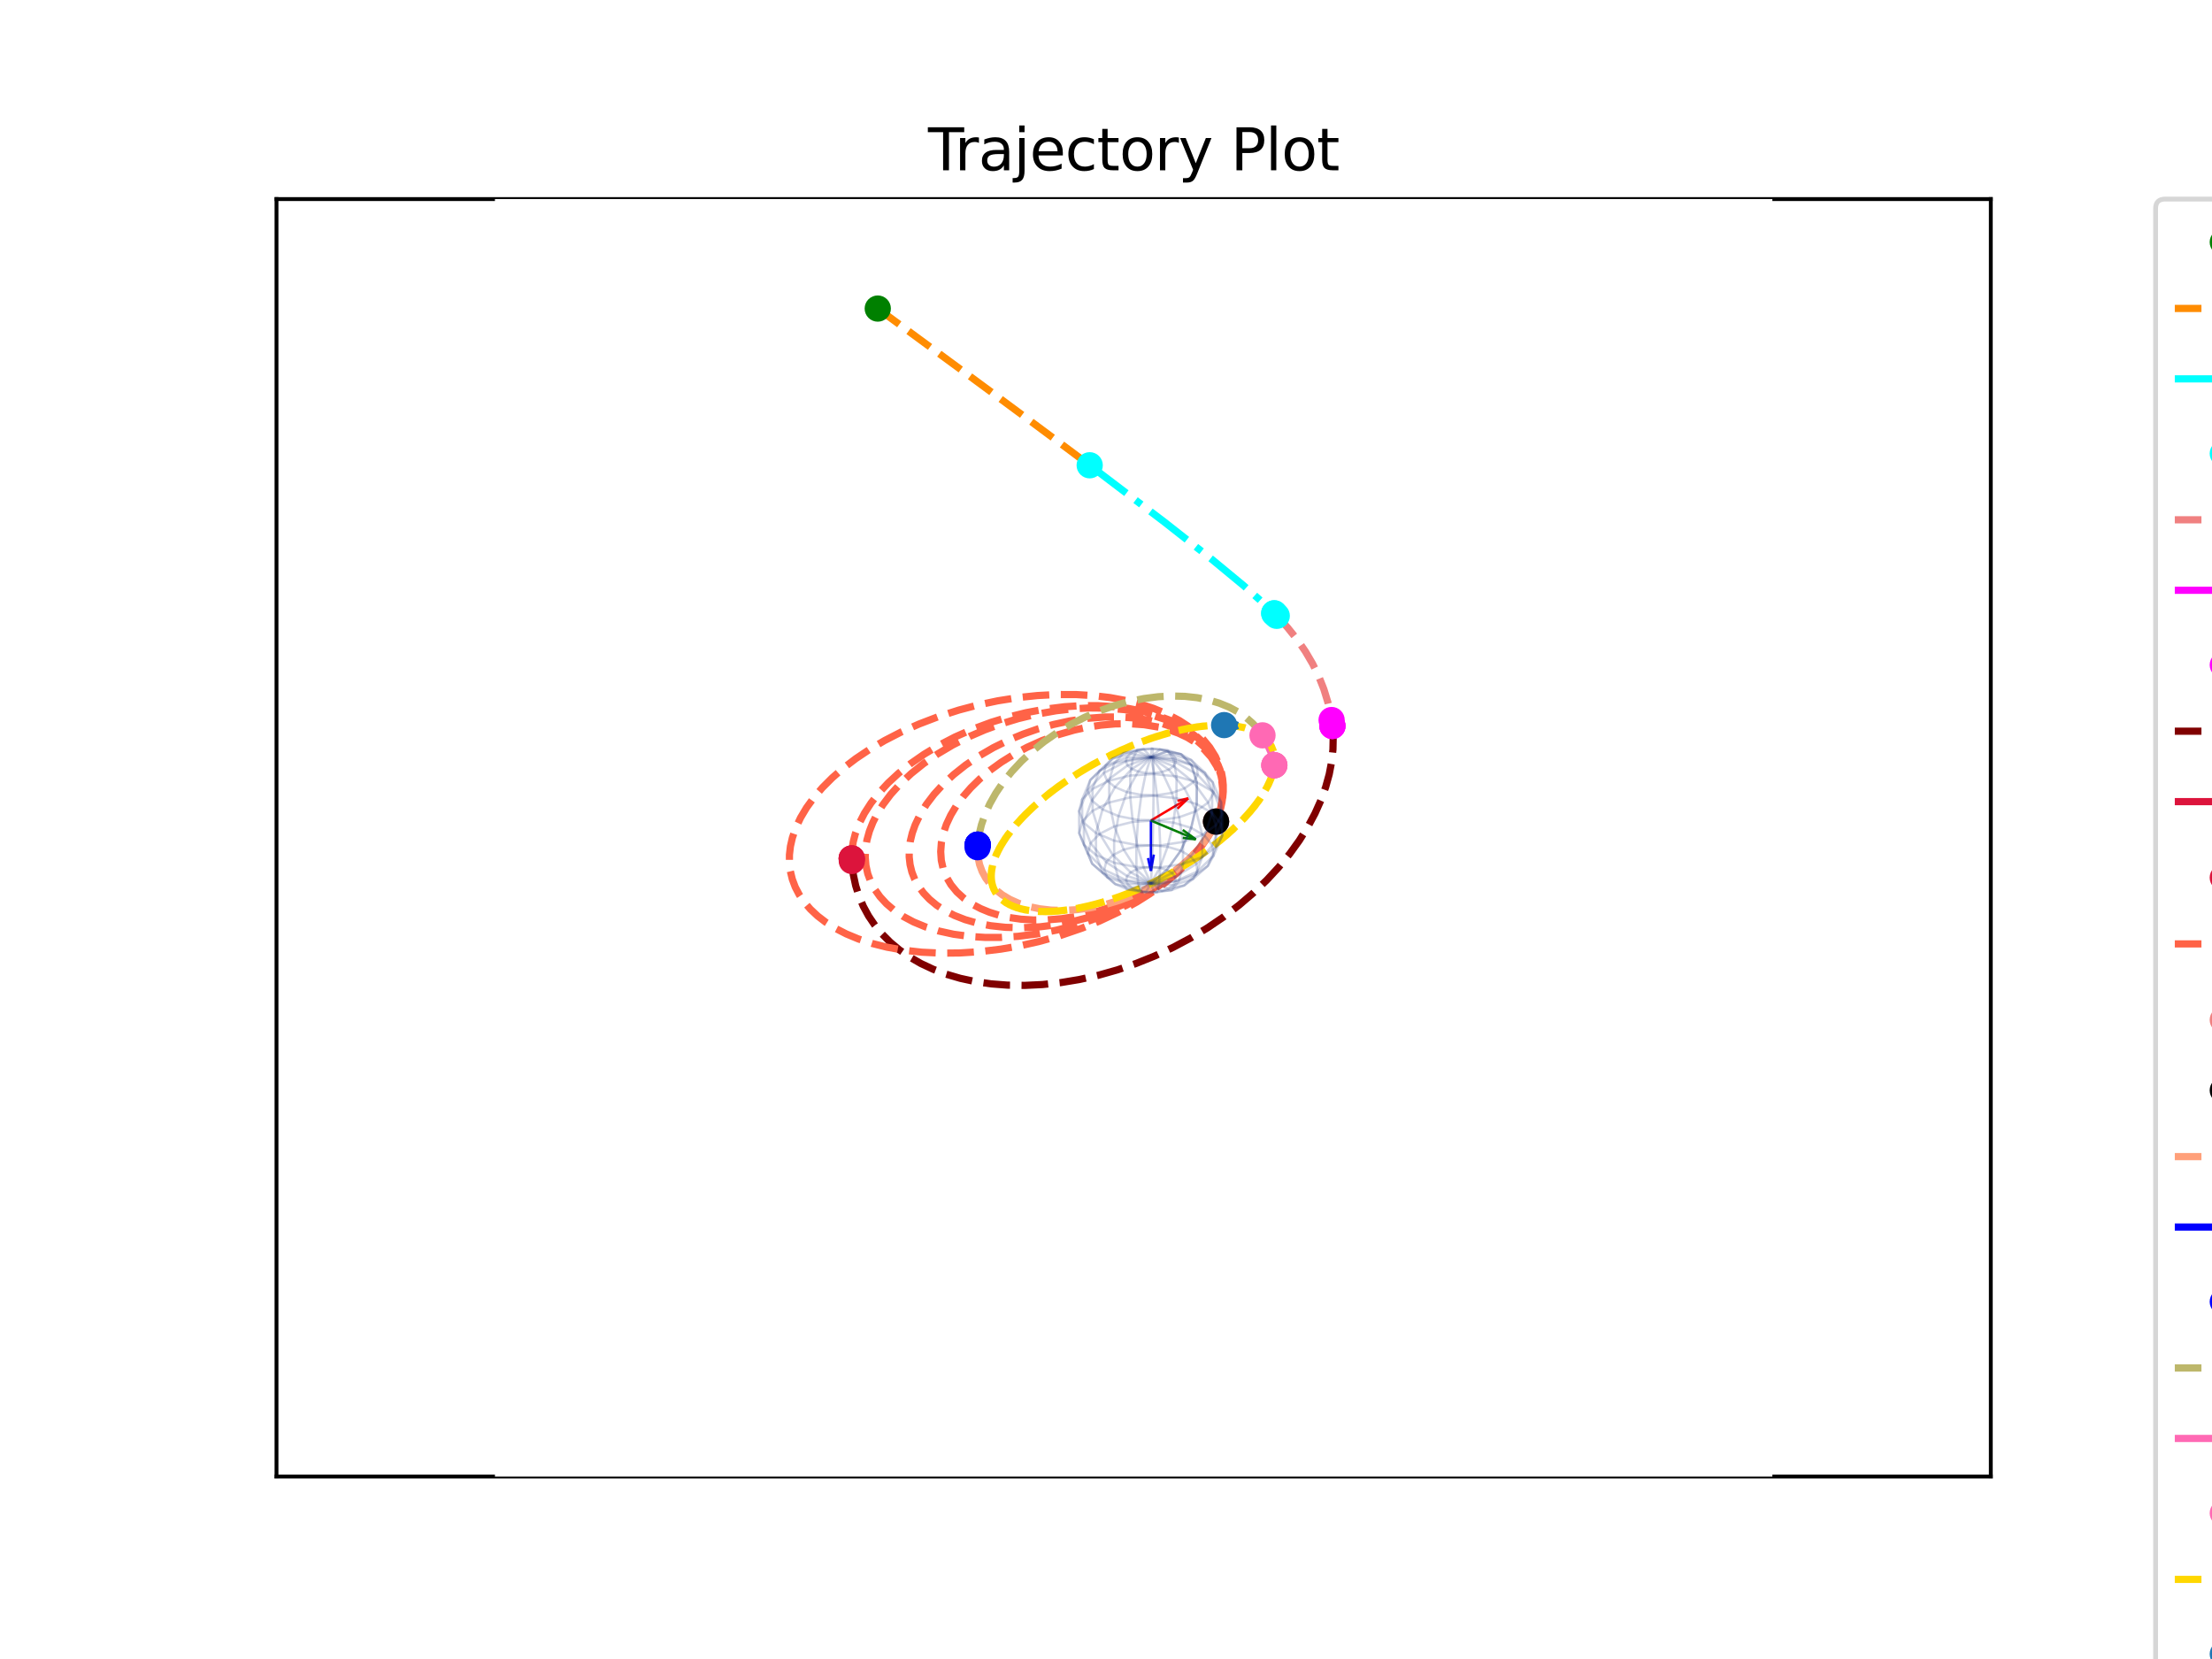 <?xml version="1.0" encoding="utf-8" standalone="no"?>
<!DOCTYPE svg PUBLIC "-//W3C//DTD SVG 1.1//EN"
  "http://www.w3.org/Graphics/SVG/1.1/DTD/svg11.dtd">
<svg xmlns:xlink="http://www.w3.org/1999/xlink" width="460.8pt" height="345.6pt" viewBox="0 0 460.8 345.6" xmlns="http://www.w3.org/2000/svg" version="1.1">
 <defs>
  <style type="text/css">*{stroke-linejoin: round; stroke-linecap: butt}</style>
 </defs>
 <g id="figure_1">
  <g id="patch_1">
   <path d="M 0 345.6 
L 460.8 345.6 
L 460.8 0 
L 0 0 
z
" style="fill: #ffffff"/>
  </g>
  <g id="axes_1">
   <g id="patch_2">
    <path d="M 57.6 307.584 
L 414.72 307.584 
L 414.72 41.472 
L 57.6 41.472 
z
" style="fill: #ffffff"/>
   </g>
   <g id="patch_3">
    <path d="M 57.6 307.584 
L 57.6 41.472 
" style="fill: none; stroke: #000000; stroke-width: 0.8; stroke-linejoin: miter; stroke-linecap: square"/>
   </g>
   <g id="patch_4">
    <path d="M 414.72 307.584 
L 414.72 41.472 
" style="fill: none; stroke: #000000; stroke-width: 0.8; stroke-linejoin: miter; stroke-linecap: square"/>
   </g>
   <g id="patch_5">
    <path d="M 57.6 307.584 
L 414.72 307.584 
" style="fill: none; stroke: #000000; stroke-width: 0.8; stroke-linejoin: miter; stroke-linecap: square"/>
   </g>
   <g id="patch_6">
    <path d="M 57.6 41.472 
L 414.72 41.472 
" style="fill: none; stroke: #000000; stroke-width: 0.8; stroke-linejoin: miter; stroke-linecap: square"/>
   </g>
   <g id="text_1">
    <!-- Trajectory Plot -->
    <g transform="translate(193.323 35.472) scale(0.12 -0.12)">
     <defs>
      <path id="DejaVuSans-54" d="M -19 4666 
L 3928 4666 
L 3928 4134 
L 2272 4134 
L 2272 0 
L 1638 0 
L 1638 4134 
L -19 4134 
L -19 4666 
z
" transform="scale(0.016)"/>
      <path id="DejaVuSans-72" d="M 2631 2963 
Q 2534 3019 2420 3045 
Q 2306 3072 2169 3072 
Q 1681 3072 1420 2755 
Q 1159 2438 1159 1844 
L 1159 0 
L 581 0 
L 581 3500 
L 1159 3500 
L 1159 2956 
Q 1341 3275 1631 3429 
Q 1922 3584 2338 3584 
Q 2397 3584 2469 3576 
Q 2541 3569 2628 3553 
L 2631 2963 
z
" transform="scale(0.016)"/>
      <path id="DejaVuSans-61" d="M 2194 1759 
Q 1497 1759 1228 1600 
Q 959 1441 959 1056 
Q 959 750 1161 570 
Q 1363 391 1709 391 
Q 2188 391 2477 730 
Q 2766 1069 2766 1631 
L 2766 1759 
L 2194 1759 
z
M 3341 1997 
L 3341 0 
L 2766 0 
L 2766 531 
Q 2569 213 2275 61 
Q 1981 -91 1556 -91 
Q 1019 -91 701 211 
Q 384 513 384 1019 
Q 384 1609 779 1909 
Q 1175 2209 1959 2209 
L 2766 2209 
L 2766 2266 
Q 2766 2663 2505 2880 
Q 2244 3097 1772 3097 
Q 1472 3097 1187 3025 
Q 903 2953 641 2809 
L 641 3341 
Q 956 3463 1253 3523 
Q 1550 3584 1831 3584 
Q 2591 3584 2966 3190 
Q 3341 2797 3341 1997 
z
" transform="scale(0.016)"/>
      <path id="DejaVuSans-6a" d="M 603 3500 
L 1178 3500 
L 1178 -63 
Q 1178 -731 923 -1031 
Q 669 -1331 103 -1331 
L -116 -1331 
L -116 -844 
L 38 -844 
Q 366 -844 484 -692 
Q 603 -541 603 -63 
L 603 3500 
z
M 603 4863 
L 1178 4863 
L 1178 4134 
L 603 4134 
L 603 4863 
z
" transform="scale(0.016)"/>
      <path id="DejaVuSans-65" d="M 3597 1894 
L 3597 1613 
L 953 1613 
Q 991 1019 1311 708 
Q 1631 397 2203 397 
Q 2534 397 2845 478 
Q 3156 559 3463 722 
L 3463 178 
Q 3153 47 2828 -22 
Q 2503 -91 2169 -91 
Q 1331 -91 842 396 
Q 353 884 353 1716 
Q 353 2575 817 3079 
Q 1281 3584 2069 3584 
Q 2775 3584 3186 3129 
Q 3597 2675 3597 1894 
z
M 3022 2063 
Q 3016 2534 2758 2815 
Q 2500 3097 2075 3097 
Q 1594 3097 1305 2825 
Q 1016 2553 972 2059 
L 3022 2063 
z
" transform="scale(0.016)"/>
      <path id="DejaVuSans-63" d="M 3122 3366 
L 3122 2828 
Q 2878 2963 2633 3030 
Q 2388 3097 2138 3097 
Q 1578 3097 1268 2742 
Q 959 2388 959 1747 
Q 959 1106 1268 751 
Q 1578 397 2138 397 
Q 2388 397 2633 464 
Q 2878 531 3122 666 
L 3122 134 
Q 2881 22 2623 -34 
Q 2366 -91 2075 -91 
Q 1284 -91 818 406 
Q 353 903 353 1747 
Q 353 2603 823 3093 
Q 1294 3584 2113 3584 
Q 2378 3584 2631 3529 
Q 2884 3475 3122 3366 
z
" transform="scale(0.016)"/>
      <path id="DejaVuSans-74" d="M 1172 4494 
L 1172 3500 
L 2356 3500 
L 2356 3053 
L 1172 3053 
L 1172 1153 
Q 1172 725 1289 603 
Q 1406 481 1766 481 
L 2356 481 
L 2356 0 
L 1766 0 
Q 1100 0 847 248 
Q 594 497 594 1153 
L 594 3053 
L 172 3053 
L 172 3500 
L 594 3500 
L 594 4494 
L 1172 4494 
z
" transform="scale(0.016)"/>
      <path id="DejaVuSans-6f" d="M 1959 3097 
Q 1497 3097 1228 2736 
Q 959 2375 959 1747 
Q 959 1119 1226 758 
Q 1494 397 1959 397 
Q 2419 397 2687 759 
Q 2956 1122 2956 1747 
Q 2956 2369 2687 2733 
Q 2419 3097 1959 3097 
z
M 1959 3584 
Q 2709 3584 3137 3096 
Q 3566 2609 3566 1747 
Q 3566 888 3137 398 
Q 2709 -91 1959 -91 
Q 1206 -91 779 398 
Q 353 888 353 1747 
Q 353 2609 779 3096 
Q 1206 3584 1959 3584 
z
" transform="scale(0.016)"/>
      <path id="DejaVuSans-79" d="M 2059 -325 
Q 1816 -950 1584 -1140 
Q 1353 -1331 966 -1331 
L 506 -1331 
L 506 -850 
L 844 -850 
Q 1081 -850 1212 -737 
Q 1344 -625 1503 -206 
L 1606 56 
L 191 3500 
L 800 3500 
L 1894 763 
L 2988 3500 
L 3597 3500 
L 2059 -325 
z
" transform="scale(0.016)"/>
      <path id="DejaVuSans-20" transform="scale(0.016)"/>
      <path id="DejaVuSans-50" d="M 1259 4147 
L 1259 2394 
L 2053 2394 
Q 2494 2394 2734 2622 
Q 2975 2850 2975 3272 
Q 2975 3691 2734 3919 
Q 2494 4147 2053 4147 
L 1259 4147 
z
M 628 4666 
L 2053 4666 
Q 2838 4666 3239 4311 
Q 3641 3956 3641 3272 
Q 3641 2581 3239 2228 
Q 2838 1875 2053 1875 
L 1259 1875 
L 1259 0 
L 628 0 
L 628 4666 
z
" transform="scale(0.016)"/>
      <path id="DejaVuSans-6c" d="M 603 4863 
L 1178 4863 
L 1178 0 
L 603 0 
L 603 4863 
z
" transform="scale(0.016)"/>
     </defs>
     <use xlink:href="#DejaVuSans-54"/>
     <use xlink:href="#DejaVuSans-72" x="46.334"/>
     <use xlink:href="#DejaVuSans-61" x="87.447"/>
     <use xlink:href="#DejaVuSans-6a" x="148.727"/>
     <use xlink:href="#DejaVuSans-65" x="176.51"/>
     <use xlink:href="#DejaVuSans-63" x="238.033"/>
     <use xlink:href="#DejaVuSans-74" x="293.014"/>
     <use xlink:href="#DejaVuSans-6f" x="332.223"/>
     <use xlink:href="#DejaVuSans-72" x="393.404"/>
     <use xlink:href="#DejaVuSans-79" x="434.518"/>
     <use xlink:href="#DejaVuSans-20" x="493.697"/>
     <use xlink:href="#DejaVuSans-50" x="525.484"/>
     <use xlink:href="#DejaVuSans-6c" x="585.787"/>
     <use xlink:href="#DejaVuSans-6f" x="613.57"/>
     <use xlink:href="#DejaVuSans-74" x="674.752"/>
    </g>
   </g>
  </g>
  <g id="patch_7">
   <path d="M 103.104 307.584 
L 369.216 307.584 
L 369.216 41.472 
L 103.104 41.472 
z
" style="fill: #ffffff"/>
  </g>
  <g id="axes_2">
   <g id="line2d_1">
    <path d="M 182.853 64.28 
L 184.605 65.564 
L 186.354 66.846 
L 188.097 68.125 
L 189.836 69.401 
L 191.571 70.675 
L 193.301 71.946 
L 195.027 73.215 
L 196.749 74.481 
L 198.466 75.745 
L 200.179 77.006 
L 201.887 78.266 
L 203.591 79.523 
L 205.291 80.777 
L 206.986 82.03 
L 208.677 83.281 
L 210.364 84.529 
L 212.047 85.776 
L 213.726 87.021 
L 215.4 88.264 
L 217.07 89.506 
L 218.736 90.746 
L 220.398 91.984 
L 222.055 93.221 
L 223.709 94.457 
L 225.358 95.692 
L 227.003 96.925 
" clip-path="url(#p34c07fd434)" style="fill: none; stroke-dasharray: 5.55,2.4; stroke-dashoffset: 0; stroke: #ff8c00; stroke-width: 1.5"/>
   </g>
   <g id="line2d_2">
    <path d="M 227.003 96.925 
L 242.559 108.742 
L 252.391 116.473 
L 259.059 121.985 
L 263.632 126.035 
L 265.446 127.766 
L 265.446 127.766 
" clip-path="url(#p34c07fd434)" style="fill: none; stroke-dasharray: 9.6,2.4,1.5,2.4; stroke-dashoffset: 0; stroke: #00ffff; stroke-width: 1.5"/>
   </g>
   <g id="line2d_3">
    <path d="M 265.97 128.289 
L 268.202 130.707 
L 270.195 133.189 
L 271.943 135.721 
L 273.445 138.284 
L 274.737 140.931 
L 275.782 143.574 
L 276.613 146.27 
L 277.228 149.004 
L 277.396 149.995 
L 277.396 149.995 
" clip-path="url(#p34c07fd434)" style="fill: none; stroke-dasharray: 5.55,2.4; stroke-dashoffset: 0; stroke: #f08080; stroke-width: 1.5"/>
   </g>
   <g id="line2d_4">
    <path d="M 277.396 149.995 
L 277.564 151.223 
L 277.564 151.223 
" clip-path="url(#p34c07fd434)" style="fill: none; stroke-dasharray: 9.6,2.4,1.5,2.4; stroke-dashoffset: 0; stroke: #ff00ff; stroke-width: 1.5"/>
   </g>
   <g id="line2d_5">
    <path d="M 277.564 151.23 
L 277.729 153.624 
L 277.679 156.107 
L 277.404 158.67 
L 276.898 161.299 
L 276.154 163.981 
L 275.17 166.702 
L 273.944 169.443 
L 272.433 172.269 
L 270.675 175.077 
L 268.681 177.846 
L 266.396 180.633 
L 263.893 183.333 
L 261.115 185.997 
L 258.157 188.527 
L 254.957 190.969 
L 251.536 193.294 
L 248.013 195.419 
L 244.325 197.384 
L 240.5 199.166 
L 236.667 200.71 
L 232.76 202.047 
L 228.81 203.165 
L 224.847 204.052 
L 220.988 204.691 
L 217.168 205.099 
L 213.494 205.273 
L 209.897 205.223 
L 206.463 204.956 
L 203.145 204.475 
L 200.027 203.799 
L 197.112 202.943 
L 194.404 201.921 
L 191.85 200.721 
L 189.511 199.377 
L 187.388 197.901 
L 185.477 196.305 
L 183.778 194.602 
L 182.257 192.762 
L 180.95 190.832 
L 179.854 188.821 
L 178.949 186.696 
L 178.257 184.508 
L 177.764 182.219 
L 177.481 179.836 
L 177.451 179.363 
L 177.451 179.363 
" clip-path="url(#p34c07fd434)" style="fill: none; stroke-dasharray: 5.55,2.4; stroke-dashoffset: 0; stroke: #800000; stroke-width: 1.5"/>
   </g>
   <g id="line2d_6">
    <path d="M 177.451 179.363 
L 177.451 179.358 
L 177.45 179.353 
L 177.45 179.348 
L 177.45 179.343 
L 177.449 179.338 
L 177.449 179.333 
L 177.449 179.328 
L 177.449 179.323 
L 177.448 179.318 
L 177.448 179.313 
L 177.448 179.309 
L 177.448 179.304 
L 177.447 179.299 
L 177.447 179.294 
L 177.447 179.289 
L 177.447 179.284 
L 177.446 179.279 
L 177.446 179.274 
L 177.446 179.269 
L 177.446 179.265 
L 177.445 179.26 
L 177.445 179.255 
L 177.445 179.25 
L 177.445 179.245 
L 177.444 179.241 
L 177.444 179.236 
L 177.444 179.231 
L 177.444 179.226 
L 177.443 179.222 
L 177.443 179.217 
L 177.443 179.212 
L 177.443 179.207 
L 177.443 179.203 
L 177.442 179.198 
L 177.442 179.193 
L 177.442 179.189 
L 177.442 179.184 
L 177.441 179.179 
L 177.441 179.175 
L 177.441 179.17 
L 177.441 179.166 
L 177.441 179.161 
L 177.44 179.156 
L 177.44 179.152 
L 177.44 179.147 
L 177.44 179.143 
L 177.439 179.138 
L 177.439 179.134 
L 177.439 179.129 
L 177.439 179.125 
L 177.439 179.12 
L 177.438 179.116 
L 177.438 179.111 
L 177.438 179.107 
L 177.438 179.102 
L 177.438 179.098 
L 177.437 179.094 
L 177.437 179.089 
L 177.437 179.085 
L 177.437 179.08 
L 177.437 179.076 
L 177.437 179.072 
L 177.436 179.067 
L 177.436 179.063 
L 177.436 179.059 
L 177.436 179.054 
L 177.436 179.05 
L 177.435 179.046 
L 177.435 179.041 
L 177.435 179.037 
L 177.435 179.033 
L 177.435 179.029 
L 177.435 179.024 
L 177.434 179.02 
L 177.434 179.016 
L 177.434 179.012 
L 177.434 179.008 
L 177.434 179.003 
L 177.434 178.999 
L 177.433 178.995 
L 177.433 178.991 
L 177.433 178.987 
L 177.433 178.983 
L 177.433 178.979 
L 177.433 178.975 
L 177.433 178.97 
L 177.432 178.966 
L 177.432 178.962 
L 177.432 178.958 
L 177.432 178.954 
L 177.432 178.95 
L 177.432 178.946 
L 177.432 178.942 
L 177.431 178.938 
L 177.431 178.934 
L 177.431 178.93 
L 177.431 178.926 
L 177.431 178.922 
L 177.431 178.919 
L 177.431 178.915 
L 177.43 178.911 
L 177.43 178.907 
L 177.43 178.903 
L 177.43 178.899 
L 177.43 178.895 
L 177.43 178.891 
L 177.43 178.888 
L 177.43 178.884 
L 177.429 178.88 
L 177.429 178.876 
L 177.429 178.872 
L 177.429 178.869 
L 177.429 178.865 
L 177.429 178.861 
L 177.429 178.857 
L 177.429 178.854 
L 177.429 178.85 
L 177.428 178.846 
L 177.428 178.843 
L 177.428 178.839 
L 177.428 178.835 
" clip-path="url(#p34c07fd434)" style="fill: none; stroke-dasharray: 9.6,2.4,1.5,2.4; stroke-dashoffset: 0; stroke: #dc143c; stroke-width: 1.5"/>
   </g>
   <g id="line2d_7">
    <path d="M 177.428 178.835 
L 177.482 177.127 
L 177.737 175.396 
L 178.19 173.647 
L 178.995 171.532 
L 180.081 169.409 
L 181.447 167.29 
L 183.093 165.184 
L 185.018 163.103 
L 187.224 161.059 
L 189.712 159.066 
L 192.485 157.138 
L 195.544 155.293 
L 198.893 153.551 
L 202.534 151.934 
L 206.472 150.471 
L 209.982 149.395 
L 213.699 148.474 
L 217.622 147.739 
L 221.748 147.227 
L 225.189 147.011 
L 228.745 147.002 
L 232.404 147.238 
L 235.201 147.607 
L 238.028 148.17 
L 240.863 148.962 
L 243.673 150.023 
L 245.51 150.905 
L 247.294 151.949 
L 248.999 153.173 
L 250.59 154.602 
L 252.021 156.257 
L 253.232 158.162 
L 254.149 160.332 
L 254.471 161.517 
L 254.688 162.767 
L 254.788 164.078 
L 254.761 165.444 
L 254.601 166.856 
L 254.301 168.304 
L 253.857 169.785 
L 253.275 171.273 
L 252.556 172.764 
L 251.711 174.242 
L 249.708 177.091 
L 247.383 179.735 
L 244.853 182.137 
L 242.211 184.289 
L 239.525 186.201 
L 236.843 187.892 
L 232.888 190.065 
L 229.065 191.864 
L 225.397 193.351 
L 220.761 194.935 
L 216.411 196.148 
L 212.335 197.058 
L 208.513 197.719 
L 204.069 198.253 
L 199.964 198.518 
L 196.172 198.559 
L 191.999 198.36 
L 188.205 197.934 
L 184.762 197.315 
L 181.644 196.532 
L 178.832 195.606 
L 176.306 194.557 
L 174.054 193.4 
L 172.061 192.148 
L 170.318 190.811 
L 168.814 189.399 
L 167.542 187.922 
L 166.495 186.386 
L 165.668 184.8 
L 165.054 183.168 
L 164.649 181.497 
L 164.451 179.793 
L 164.456 178.06 
L 164.661 176.305 
L 165.065 174.531 
L 165.784 172.446 
L 166.771 170.351 
L 168.022 168.253 
L 169.539 166.161 
L 171.322 164.084 
L 173.372 162.031 
L 175.691 160.01 
L 178.282 158.034 
L 181.148 156.114 
L 184.292 154.264 
L 187.719 152.499 
L 191.436 150.837 
L 195.447 149.301 
L 199.758 147.915 
L 203.699 146.872 
L 207.868 145.989 
L 212.27 145.296 
L 216.116 144.894 
L 220.124 144.682 
L 224.288 144.696 
L 227.726 144.904 
L 231.249 145.319 
L 234.842 145.984 
L 237.569 146.678 
L 240.304 147.57 
L 243.023 148.696 
L 245.688 150.101 
L 247.409 151.22 
L 249.057 152.506 
L 250.602 153.982 
L 252.001 155.672 
L 253.198 157.598 
L 254.125 159.779 
L 254.461 160.967 
L 254.697 162.221 
L 254.822 163.537 
L 254.825 164.909 
L 254.698 166.332 
L 254.433 167.793 
L 254.027 169.283 
L 253.486 170.773 
L 252.817 172.243 
L 252.021 173.699 
L 250.098 176.515 
L 247.828 179.138 
L 245.325 181.521 
L 242.689 183.647 
L 239.996 185.522 
L 237.298 187.161 
L 234.632 188.586 
L 230.74 190.371 
L 227.013 191.791 
L 223.468 192.906 
L 220.109 193.763 
L 215.917 194.57 
L 212.039 195.057 
L 208.456 195.278 
L 205.15 195.276 
L 202.105 195.085 
L 198.643 194.619 
L 195.537 193.938 
L 192.765 193.075 
L 190.308 192.057 
L 188.148 190.905 
L 186.272 189.636 
L 184.668 188.266 
L 183.324 186.808 
L 182.231 185.274 
L 181.383 183.673 
L 180.772 182.016 
L 180.393 180.31 
L 180.241 178.563 
L 180.313 176.784 
L 180.604 174.979 
L 181.112 173.154 
L 181.835 171.318 
L 182.772 169.477 
L 183.921 167.639 
L 185.58 165.445 
L 187.544 163.279 
L 189.812 161.154 
L 192.387 159.086 
L 195.271 157.094 
L 198.465 155.197 
L 201.973 153.42 
L 205.137 152.05 
L 208.521 150.804 
L 212.127 149.704 
L 215.953 148.779 
L 219.996 148.065 
L 223.382 147.676 
L 226.895 147.481 
L 230.525 147.516 
L 234.251 147.828 
L 237.092 148.28 
L 239.949 148.954 
L 242.794 149.889 
L 244.662 150.682 
L 246.487 151.63 
L 248.244 152.754 
L 249.901 154.074 
L 251.418 155.614 
L 252.739 157.397 
L 253.796 159.441 
L 254.201 160.563 
L 254.509 161.753 
L 254.71 163.007 
L 254.791 164.321 
L 254.745 165.689 
L 254.563 167.101 
L 254.241 168.547 
L 253.778 170.016 
L 253.182 171.477 
L 252.461 172.916 
L 251.618 174.335 
L 249.617 177.062 
L 247.291 179.582 
L 244.752 181.853 
L 242.093 183.862 
L 239.389 185.615 
L 236.69 187.128 
L 234.031 188.422 
L 230.166 189.998 
L 226.485 191.197 
L 223.008 192.078 
L 219.739 192.689 
L 216.677 193.068 
L 212.906 193.271 
L 209.476 193.18 
L 206.369 192.844 
L 203.568 192.3 
L 201.056 191.578 
L 198.82 190.703 
L 196.845 189.695 
L 195.122 188.572 
L 193.641 187.348 
L 192.391 186.037 
L 191.367 184.648 
L 190.562 183.194 
L 189.969 181.682 
L 189.584 180.12 
L 189.402 178.518 
L 189.42 176.882 
L 189.635 175.218 
L 190.044 173.535 
L 190.644 171.838 
L 191.662 169.709 
L 192.973 167.583 
L 194.577 165.473 
L 196.471 163.395 
L 198.655 161.365 
L 201.129 159.399 
L 203.892 157.519 
L 206.944 155.745 
L 210.285 154.106 
L 213.164 152.912 
L 216.224 151.844 
L 219.463 150.923 
L 222.874 150.18 
L 226.448 149.647 
L 230.171 149.366 
L 233.046 149.354 
L 235.977 149.543 
L 238.94 149.966 
L 241.904 150.666 
L 243.858 151.312 
L 245.772 152.121 
L 247.621 153.114 
L 249.371 154.313 
L 250.981 155.74 
L 252.395 157.419 
L 253.545 159.366 
L 253.996 160.443 
L 254.351 161.589 
L 254.598 162.8 
L 254.728 164.074 
L 254.73 165.403 
L 254.597 166.779 
L 254.325 168.192 
L 253.911 169.631 
L 253.364 171.065 
L 252.688 172.482 
L 251.885 173.885 
L 249.952 176.591 
L 247.671 179.1 
L 245.156 181.361 
L 242.503 183.356 
L 239.792 185.084 
L 237.079 186.56 
L 234.404 187.803 
L 231.795 188.833 
L 228.041 190.027 
L 224.504 190.856 
L 221.199 191.374 
L 218.128 191.627 
L 215.288 191.652 
L 212.673 191.482 
L 210.276 191.14 
L 208.089 190.65 
L 206.105 190.029 
L 204.316 189.292 
L 202.716 188.453 
L 200.867 187.196 
L 199.329 185.802 
L 198.092 184.291 
L 197.145 182.681 
L 196.48 180.988 
L 196.089 179.225 
L 195.966 177.407 
L 196.105 175.545 
L 196.502 173.652 
L 197.151 171.738 
L 198.051 169.816 
L 199.199 167.896 
L 200.591 165.992 
L 202.225 164.115 
L 204.101 162.279 
L 206.216 160.499 
L 208.569 158.792 
L 211.156 157.174 
L 213.976 155.669 
L 217.024 154.299 
L 220.294 153.095 
L 223.776 152.091 
L 226.52 151.495 
L 229.366 151.056 
L 232.302 150.802 
L 235.311 150.762 
L 238.367 150.975 
L 241.434 151.485 
L 243.459 152.017 
L 245.444 152.724 
L 247.362 153.627 
L 249.177 154.748 
L 250.842 156.111 
L 252.301 157.736 
L 253.483 159.638 
L 253.946 160.696 
L 254.309 161.823 
L 254.561 163.016 
L 254.693 164.271 
L 254.695 165.581 
L 254.562 166.937 
L 254.288 168.328 
L 253.874 169.743 
L 253.326 171.15 
L 253.326 171.15 
" clip-path="url(#p34c07fd434)" style="fill: none; stroke-dasharray: 5.55,2.4; stroke-dashoffset: 0; stroke: #ff6347; stroke-width: 1.5"/>
   </g>
   <g id="line2d_8">
    <path d="M 253.325 171.152 
L 252.425 172.949 
L 251.225 174.843 
L 249.711 176.79 
L 248.005 178.621 
L 246.026 180.42 
L 243.801 182.143 
L 241.367 183.746 
L 238.768 185.195 
L 236.048 186.465 
L 233.124 187.579 
L 230.177 188.459 
L 227.251 189.098 
L 224.381 189.498 
L 221.602 189.661 
L 218.94 189.592 
L 216.509 189.311 
L 214.226 188.824 
L 212.183 188.164 
L 210.374 187.354 
L 208.789 186.409 
L 207.423 185.345 
L 206.276 184.179 
L 205.341 182.925 
L 204.593 181.546 
L 204.062 180.097 
L 203.745 178.589 
L 203.637 176.978 
L 203.647 176.487 
L 203.647 176.487 
" clip-path="url(#p34c07fd434)" style="fill: none; stroke-dasharray: 5.55,2.4; stroke-dashoffset: 0; stroke: #ffa07a; stroke-width: 1.5"/>
   </g>
   <g id="line2d_9">
    <path d="M 203.647 176.487 
L 203.648 176.481 
L 203.648 176.475 
L 203.648 176.469 
L 203.648 176.463 
L 203.649 176.457 
L 203.649 176.451 
L 203.649 176.446 
L 203.649 176.44 
L 203.65 176.434 
L 203.65 176.428 
L 203.65 176.422 
L 203.65 176.416 
L 203.651 176.41 
L 203.651 176.404 
L 203.651 176.398 
L 203.652 176.391 
L 203.652 176.385 
L 203.652 176.379 
L 203.653 176.373 
L 203.653 176.367 
L 203.653 176.361 
L 203.653 176.355 
L 203.654 176.349 
L 203.654 176.343 
L 203.654 176.336 
L 203.655 176.33 
L 203.655 176.324 
L 203.655 176.318 
L 203.656 176.311 
L 203.656 176.305 
L 203.656 176.299 
L 203.657 176.293 
L 203.657 176.286 
L 203.657 176.28 
L 203.658 176.274 
L 203.658 176.267 
L 203.659 176.261 
L 203.659 176.255 
L 203.659 176.248 
L 203.66 176.242 
L 203.66 176.236 
L 203.66 176.229 
L 203.661 176.223 
L 203.661 176.216 
L 203.662 176.21 
L 203.662 176.203 
L 203.662 176.197 
L 203.663 176.19 
L 203.663 176.184 
L 203.664 176.177 
L 203.664 176.171 
L 203.664 176.164 
L 203.665 176.158 
L 203.665 176.151 
L 203.666 176.144 
L 203.666 176.138 
L 203.667 176.131 
L 203.667 176.124 
L 203.668 176.118 
L 203.668 176.111 
L 203.668 176.104 
L 203.669 176.098 
L 203.669 176.091 
L 203.67 176.084 
L 203.67 176.078 
L 203.671 176.071 
L 203.671 176.064 
L 203.672 176.057 
L 203.672 176.05 
L 203.673 176.044 
L 203.673 176.037 
L 203.674 176.03 
L 203.674 176.023 
L 203.675 176.016 
L 203.675 176.009 
L 203.676 176.002 
L 203.676 175.995 
L 203.677 175.988 
L 203.677 175.982 
L 203.678 175.975 
L 203.678 175.968 
L 203.679 175.961 
L 203.679 175.954 
" clip-path="url(#p34c07fd434)" style="fill: none; stroke-dasharray: 9.6,2.4,1.5,2.4; stroke-dashoffset: 0; stroke: #0000ff; stroke-width: 1.5"/>
   </g>
   <g id="line2d_10">
    <path d="M 203.679 175.952 
L 203.951 173.897 
L 204.449 171.818 
L 205.195 169.661 
L 206.201 167.439 
L 207.442 165.237 
L 208.954 163.005 
L 210.748 160.762 
L 212.769 158.595 
L 215.003 156.521 
L 217.507 154.505 
L 220.202 152.627 
L 223.067 150.906 
L 225.991 149.408 
L 229.023 148.099 
L 232.149 146.995 
L 235.25 146.136 
L 238.296 145.52 
L 241.257 145.14 
L 244.108 144.992 
L 246.825 145.063 
L 249.388 145.343 
L 251.78 145.819 
L 253.986 146.473 
L 256.07 147.325 
L 257.939 148.333 
L 259.588 149.479 
L 261.015 150.74 
L 262.221 152.094 
L 263.002 153.185 
L 263.002 153.185 
" clip-path="url(#p34c07fd434)" style="fill: none; stroke-dasharray: 5.55,2.4; stroke-dashoffset: 0; stroke: #bdb76b; stroke-width: 1.5"/>
   </g>
   <g id="line2d_11">
    <path d="M 263.002 153.185 
L 263.909 154.791 
L 264.808 156.835 
L 265.38 158.643 
L 265.471 159.414 
L 265.471 159.414 
" clip-path="url(#p34c07fd434)" style="fill: none; stroke-dasharray: 9.6,2.4,1.5,2.4; stroke-dashoffset: 0; stroke: #ff69b4; stroke-width: 1.5"/>
   </g>
   <g id="line2d_12">
    <path d="M 265.471 159.415 
L 265.242 160.674 
L 264.834 162.008 
L 264.243 163.411 
L 263.012 165.624 
L 261.368 167.939 
L 259.328 170.316 
L 256.92 172.711 
L 254.184 175.08 
L 251.173 177.376 
L 247.945 179.556 
L 244.566 181.582 
L 241.101 183.422 
L 237.615 185.05 
L 234.165 186.451 
L 230.804 187.613 
L 227.579 188.533 
L 224.524 189.213 
L 221.671 189.659 
L 219.041 189.882 
L 216.65 189.892 
L 214.509 189.703 
L 212.623 189.331 
L 210.996 188.789 
L 209.626 188.093 
L 208.511 187.258 
L 207.645 186.297 
L 207.023 185.225 
L 206.637 184.055 
L 206.479 182.799 
L 206.541 181.469 
L 206.814 180.077 
L 207.288 178.632 
L 208.219 176.644 
L 209.471 174.604 
L 211.021 172.534 
L 212.849 170.455 
L 214.931 168.387 
L 217.245 166.348 
L 220.432 163.868 
L 223.904 161.498 
L 227.612 159.275 
L 231.509 157.235 
L 235.541 155.415 
L 239.648 153.854 
L 242.944 152.821 
L 246.209 152.002 
L 249.401 151.42 
L 252.473 151.1 
L 255.373 151.065 
L 257.4 151.239 
L 259.27 151.596 
L 260.956 152.145 
L 262.426 152.893 
L 263.649 153.845 
L 264.311 154.594 
L 264.839 155.437 
L 265.224 156.371 
L 265.457 157.396 
L 265.529 158.508 
L 265.433 159.706 
L 265.162 160.983 
L 264.711 162.334 
L 263.691 164.482 
L 262.255 166.75 
L 260.414 169.101 
L 258.189 171.492 
L 255.614 173.88 
L 252.736 176.219 
L 249.611 178.463 
L 246.301 180.572 
L 242.872 182.51 
L 239.388 184.249 
L 235.913 185.767 
L 232.501 187.051 
L 229.201 188.095 
L 226.055 188.896 
L 223.097 189.461 
L 220.351 189.796 
L 217.836 189.912 
L 215.567 189.823 
L 213.551 189.543 
L 211.792 189.085 
L 210.292 188.466 
L 209.047 187.7 
L 208.055 186.801 
L 207.31 185.784 
L 206.804 184.662 
L 206.531 183.448 
L 206.482 182.155 
L 206.649 180.793 
L 207.022 179.374 
L 207.592 177.908 
L 208.644 175.898 
L 210.008 173.844 
L 211.663 171.769 
L 213.586 169.692 
L 215.757 167.632 
L 218.783 165.11 
L 222.116 162.68 
L 225.711 160.379 
L 229.519 158.241 
L 233.489 156.305 
L 237.566 154.608 
L 240.862 153.45 
L 244.152 152.493 
L 247.395 151.759 
L 250.549 151.271 
L 253.564 151.053 
L 255.002 151.052 
L 255.002 151.052 
" clip-path="url(#p34c07fd434)" style="fill: none; stroke-dasharray: 5.55,2.4; stroke-dashoffset: 0; stroke: #ffd700; stroke-width: 1.5"/>
   </g>
   <g id="Path3DCollection_1">
    <defs>
     <path id="m6d24bdd192" d="M 0 2.236 
C 0.593 2.236 1.162 2 1.581 1.581 
C 2 1.162 2.236 0.593 2.236 0 
C 2.236 -0.593 2 -1.162 1.581 -1.581 
C 1.162 -2 0.593 -2.236 0 -2.236 
C -0.593 -2.236 -1.162 -2 -1.581 -1.581 
C -2 -1.162 -2.236 -0.593 -2.236 0 
C -2.236 0.593 -2 1.162 -1.581 1.581 
C -1.162 2 -0.593 2.236 0 2.236 
z
" style="stroke: #00ffff"/>
    </defs>
    <g clip-path="url(#p34c07fd434)"/>
   </g>
   <g id="Path3DCollection_2">
    <defs>
     <path id="mc12b4a8e05" d="M 0 2.236 
C 0.593 2.236 1.162 2 1.581 1.581 
C 2 1.162 2.236 0.593 2.236 0 
C 2.236 -0.593 2 -1.162 1.581 -1.581 
C 1.162 -2 0.593 -2.236 0 -2.236 
C -0.593 -2.236 -1.162 -2 -1.581 -1.581 
C -2 -1.162 -2.236 -0.593 -2.236 0 
C -2.236 0.593 -2 1.162 -1.581 1.581 
C -1.162 2 -0.593 2.236 0 2.236 
z
" style="stroke: #ff00ff"/>
    </defs>
    <g clip-path="url(#p34c07fd434)"/>
   </g>
   <g id="Path3DCollection_3">
    <defs>
     <path id="me541505542" d="M 0 2.236 
C 0.593 2.236 1.162 2 1.581 1.581 
C 2 1.162 2.236 0.593 2.236 0 
C 2.236 -0.593 2 -1.162 1.581 -1.581 
C 1.162 -2 0.593 -2.236 0 -2.236 
C -0.593 -2.236 -1.162 -2 -1.581 -1.581 
C -2 -1.162 -2.236 -0.593 -2.236 0 
C -2.236 0.593 -2 1.162 -1.581 1.581 
C -1.162 2 -0.593 2.236 0 2.236 
z
" style="stroke: #dc143c"/>
    </defs>
    <g clip-path="url(#p34c07fd434)"/>
   </g>
   <g id="legend_1">
    <g id="patch_8">
     <path d="M 451.05 353.269 
L 728.8 353.269 
Q 730.8 353.269 730.8 351.269 
L 730.8 43.472 
Q 730.8 41.472 728.8 41.472 
L 451.05 41.472 
Q 449.05 41.472 449.05 43.472 
L 449.05 351.269 
Q 449.05 353.269 451.05 353.269 
z
" style="fill: #ffffff; opacity: 0.8; stroke: #cccccc; stroke-linejoin: miter"/>
    </g>
    <g id="Path3DCollection_4">
     <defs>
      <path id="m8c7a2378de" d="M 0 2.236 
C 0.593 2.236 1.162 2 1.581 1.581 
C 2 1.162 2.236 0.593 2.236 0 
C 2.236 -0.593 2 -1.162 1.581 -1.581 
C 1.162 -2 0.593 -2.236 0 -2.236 
C -0.593 -2.236 -1.162 -2 -1.581 -1.581 
C -2 -1.162 -2.236 -0.593 -2.236 0 
C -2.236 0.593 -2 1.162 -1.581 1.581 
C -1.162 2 -0.593 2.236 0 2.236 
z
" style="stroke: #008000"/>
     </defs>
     <g>
      <use xlink:href="#m8c7a2378de" x="463.05" y="50.445" style="fill: #008000; stroke: #008000"/>
     </g>
    </g>
    <g id="text_2">
     <!-- Spacecraft on 12/12/2023, 10:54:22 UTC -->
     <g transform="translate(481.05 53.07) scale(0.1 -0.1)">
      <defs>
       <path id="DejaVuSans-53" d="M 3425 4513 
L 3425 3897 
Q 3066 4069 2747 4153 
Q 2428 4238 2131 4238 
Q 1616 4238 1336 4038 
Q 1056 3838 1056 3469 
Q 1056 3159 1242 3001 
Q 1428 2844 1947 2747 
L 2328 2669 
Q 3034 2534 3370 2195 
Q 3706 1856 3706 1288 
Q 3706 609 3251 259 
Q 2797 -91 1919 -91 
Q 1588 -91 1214 -16 
Q 841 59 441 206 
L 441 856 
Q 825 641 1194 531 
Q 1563 422 1919 422 
Q 2459 422 2753 634 
Q 3047 847 3047 1241 
Q 3047 1584 2836 1778 
Q 2625 1972 2144 2069 
L 1759 2144 
Q 1053 2284 737 2584 
Q 422 2884 422 3419 
Q 422 4038 858 4394 
Q 1294 4750 2059 4750 
Q 2388 4750 2728 4690 
Q 3069 4631 3425 4513 
z
" transform="scale(0.016)"/>
       <path id="DejaVuSans-70" d="M 1159 525 
L 1159 -1331 
L 581 -1331 
L 581 3500 
L 1159 3500 
L 1159 2969 
Q 1341 3281 1617 3432 
Q 1894 3584 2278 3584 
Q 2916 3584 3314 3078 
Q 3713 2572 3713 1747 
Q 3713 922 3314 415 
Q 2916 -91 2278 -91 
Q 1894 -91 1617 61 
Q 1341 213 1159 525 
z
M 3116 1747 
Q 3116 2381 2855 2742 
Q 2594 3103 2138 3103 
Q 1681 3103 1420 2742 
Q 1159 2381 1159 1747 
Q 1159 1113 1420 752 
Q 1681 391 2138 391 
Q 2594 391 2855 752 
Q 3116 1113 3116 1747 
z
" transform="scale(0.016)"/>
       <path id="DejaVuSans-66" d="M 2375 4863 
L 2375 4384 
L 1825 4384 
Q 1516 4384 1395 4259 
Q 1275 4134 1275 3809 
L 1275 3500 
L 2222 3500 
L 2222 3053 
L 1275 3053 
L 1275 0 
L 697 0 
L 697 3053 
L 147 3053 
L 147 3500 
L 697 3500 
L 697 3744 
Q 697 4328 969 4595 
Q 1241 4863 1831 4863 
L 2375 4863 
z
" transform="scale(0.016)"/>
       <path id="DejaVuSans-6e" d="M 3513 2113 
L 3513 0 
L 2938 0 
L 2938 2094 
Q 2938 2591 2744 2837 
Q 2550 3084 2163 3084 
Q 1697 3084 1428 2787 
Q 1159 2491 1159 1978 
L 1159 0 
L 581 0 
L 581 3500 
L 1159 3500 
L 1159 2956 
Q 1366 3272 1645 3428 
Q 1925 3584 2291 3584 
Q 2894 3584 3203 3211 
Q 3513 2838 3513 2113 
z
" transform="scale(0.016)"/>
       <path id="DejaVuSans-31" d="M 794 531 
L 1825 531 
L 1825 4091 
L 703 3866 
L 703 4441 
L 1819 4666 
L 2450 4666 
L 2450 531 
L 3481 531 
L 3481 0 
L 794 0 
L 794 531 
z
" transform="scale(0.016)"/>
       <path id="DejaVuSans-32" d="M 1228 531 
L 3431 531 
L 3431 0 
L 469 0 
L 469 531 
Q 828 903 1448 1529 
Q 2069 2156 2228 2338 
Q 2531 2678 2651 2914 
Q 2772 3150 2772 3378 
Q 2772 3750 2511 3984 
Q 2250 4219 1831 4219 
Q 1534 4219 1204 4116 
Q 875 4013 500 3803 
L 500 4441 
Q 881 4594 1212 4672 
Q 1544 4750 1819 4750 
Q 2544 4750 2975 4387 
Q 3406 4025 3406 3419 
Q 3406 3131 3298 2873 
Q 3191 2616 2906 2266 
Q 2828 2175 2409 1742 
Q 1991 1309 1228 531 
z
" transform="scale(0.016)"/>
       <path id="DejaVuSans-2f" d="M 1625 4666 
L 2156 4666 
L 531 -594 
L 0 -594 
L 1625 4666 
z
" transform="scale(0.016)"/>
       <path id="DejaVuSans-30" d="M 2034 4250 
Q 1547 4250 1301 3770 
Q 1056 3291 1056 2328 
Q 1056 1369 1301 889 
Q 1547 409 2034 409 
Q 2525 409 2770 889 
Q 3016 1369 3016 2328 
Q 3016 3291 2770 3770 
Q 2525 4250 2034 4250 
z
M 2034 4750 
Q 2819 4750 3233 4129 
Q 3647 3509 3647 2328 
Q 3647 1150 3233 529 
Q 2819 -91 2034 -91 
Q 1250 -91 836 529 
Q 422 1150 422 2328 
Q 422 3509 836 4129 
Q 1250 4750 2034 4750 
z
" transform="scale(0.016)"/>
       <path id="DejaVuSans-33" d="M 2597 2516 
Q 3050 2419 3304 2112 
Q 3559 1806 3559 1356 
Q 3559 666 3084 287 
Q 2609 -91 1734 -91 
Q 1441 -91 1130 -33 
Q 819 25 488 141 
L 488 750 
Q 750 597 1062 519 
Q 1375 441 1716 441 
Q 2309 441 2620 675 
Q 2931 909 2931 1356 
Q 2931 1769 2642 2001 
Q 2353 2234 1838 2234 
L 1294 2234 
L 1294 2753 
L 1863 2753 
Q 2328 2753 2575 2939 
Q 2822 3125 2822 3475 
Q 2822 3834 2567 4026 
Q 2313 4219 1838 4219 
Q 1578 4219 1281 4162 
Q 984 4106 628 3988 
L 628 4550 
Q 988 4650 1302 4700 
Q 1616 4750 1894 4750 
Q 2613 4750 3031 4423 
Q 3450 4097 3450 3541 
Q 3450 3153 3228 2886 
Q 3006 2619 2597 2516 
z
" transform="scale(0.016)"/>
       <path id="DejaVuSans-2c" d="M 750 794 
L 1409 794 
L 1409 256 
L 897 -744 
L 494 -744 
L 750 256 
L 750 794 
z
" transform="scale(0.016)"/>
       <path id="DejaVuSans-3a" d="M 750 794 
L 1409 794 
L 1409 0 
L 750 0 
L 750 794 
z
M 750 3309 
L 1409 3309 
L 1409 2516 
L 750 2516 
L 750 3309 
z
" transform="scale(0.016)"/>
       <path id="DejaVuSans-35" d="M 691 4666 
L 3169 4666 
L 3169 4134 
L 1269 4134 
L 1269 2991 
Q 1406 3038 1543 3061 
Q 1681 3084 1819 3084 
Q 2600 3084 3056 2656 
Q 3513 2228 3513 1497 
Q 3513 744 3044 326 
Q 2575 -91 1722 -91 
Q 1428 -91 1123 -41 
Q 819 9 494 109 
L 494 744 
Q 775 591 1075 516 
Q 1375 441 1709 441 
Q 2250 441 2565 725 
Q 2881 1009 2881 1497 
Q 2881 1984 2565 2268 
Q 2250 2553 1709 2553 
Q 1456 2553 1204 2497 
Q 953 2441 691 2322 
L 691 4666 
z
" transform="scale(0.016)"/>
       <path id="DejaVuSans-34" d="M 2419 4116 
L 825 1625 
L 2419 1625 
L 2419 4116 
z
M 2253 4666 
L 3047 4666 
L 3047 1625 
L 3713 1625 
L 3713 1100 
L 3047 1100 
L 3047 0 
L 2419 0 
L 2419 1100 
L 313 1100 
L 313 1709 
L 2253 4666 
z
" transform="scale(0.016)"/>
       <path id="DejaVuSans-55" d="M 556 4666 
L 1191 4666 
L 1191 1831 
Q 1191 1081 1462 751 
Q 1734 422 2344 422 
Q 2950 422 3222 751 
Q 3494 1081 3494 1831 
L 3494 4666 
L 4128 4666 
L 4128 1753 
Q 4128 841 3676 375 
Q 3225 -91 2344 -91 
Q 1459 -91 1007 375 
Q 556 841 556 1753 
L 556 4666 
z
" transform="scale(0.016)"/>
       <path id="DejaVuSans-43" d="M 4122 4306 
L 4122 3641 
Q 3803 3938 3442 4084 
Q 3081 4231 2675 4231 
Q 1875 4231 1450 3742 
Q 1025 3253 1025 2328 
Q 1025 1406 1450 917 
Q 1875 428 2675 428 
Q 3081 428 3442 575 
Q 3803 722 4122 1019 
L 4122 359 
Q 3791 134 3420 21 
Q 3050 -91 2638 -91 
Q 1578 -91 968 557 
Q 359 1206 359 2328 
Q 359 3453 968 4101 
Q 1578 4750 2638 4750 
Q 3056 4750 3426 4639 
Q 3797 4528 4122 4306 
z
" transform="scale(0.016)"/>
      </defs>
      <use xlink:href="#DejaVuSans-53"/>
      <use xlink:href="#DejaVuSans-70" x="63.477"/>
      <use xlink:href="#DejaVuSans-61" x="126.953"/>
      <use xlink:href="#DejaVuSans-63" x="188.232"/>
      <use xlink:href="#DejaVuSans-65" x="243.213"/>
      <use xlink:href="#DejaVuSans-63" x="304.736"/>
      <use xlink:href="#DejaVuSans-72" x="359.717"/>
      <use xlink:href="#DejaVuSans-61" x="400.83"/>
      <use xlink:href="#DejaVuSans-66" x="462.109"/>
      <use xlink:href="#DejaVuSans-74" x="495.564"/>
      <use xlink:href="#DejaVuSans-20" x="534.773"/>
      <use xlink:href="#DejaVuSans-6f" x="566.561"/>
      <use xlink:href="#DejaVuSans-6e" x="627.742"/>
      <use xlink:href="#DejaVuSans-20" x="691.121"/>
      <use xlink:href="#DejaVuSans-31" x="722.908"/>
      <use xlink:href="#DejaVuSans-32" x="786.531"/>
      <use xlink:href="#DejaVuSans-2f" x="850.154"/>
      <use xlink:href="#DejaVuSans-31" x="883.846"/>
      <use xlink:href="#DejaVuSans-32" x="947.469"/>
      <use xlink:href="#DejaVuSans-2f" x="1011.092"/>
      <use xlink:href="#DejaVuSans-32" x="1044.783"/>
      <use xlink:href="#DejaVuSans-30" x="1108.406"/>
      <use xlink:href="#DejaVuSans-32" x="1172.029"/>
      <use xlink:href="#DejaVuSans-33" x="1235.652"/>
      <use xlink:href="#DejaVuSans-2c" x="1299.275"/>
      <use xlink:href="#DejaVuSans-20" x="1331.062"/>
      <use xlink:href="#DejaVuSans-31" x="1362.85"/>
      <use xlink:href="#DejaVuSans-30" x="1426.473"/>
      <use xlink:href="#DejaVuSans-3a" x="1490.096"/>
      <use xlink:href="#DejaVuSans-35" x="1523.787"/>
      <use xlink:href="#DejaVuSans-34" x="1587.41"/>
      <use xlink:href="#DejaVuSans-3a" x="1651.033"/>
      <use xlink:href="#DejaVuSans-32" x="1684.725"/>
      <use xlink:href="#DejaVuSans-32" x="1748.348"/>
      <use xlink:href="#DejaVuSans-20" x="1811.971"/>
      <use xlink:href="#DejaVuSans-55" x="1843.758"/>
      <use xlink:href="#DejaVuSans-54" x="1916.951"/>
      <use xlink:href="#DejaVuSans-43" x="1972.16"/>
     </g>
    </g>
    <g id="line2d_13">
     <path d="M 453.05 64.249 
L 461.8 64.249 
" style="fill: none; stroke-dasharray: 5.55,2.4; stroke-dashoffset: 0; stroke: #ff8c00; stroke-width: 1.5"/>
    </g>
    <g id="text_3">
     <!-- MTO -->
     <g transform="translate(481.05 67.749) scale(0.1 -0.1)">
      <defs>
       <path id="DejaVuSans-4d" d="M 628 4666 
L 1569 4666 
L 2759 1491 
L 3956 4666 
L 4897 4666 
L 4897 0 
L 4281 0 
L 4281 4097 
L 3078 897 
L 2444 897 
L 1241 4097 
L 1241 0 
L 628 0 
L 628 4666 
z
" transform="scale(0.016)"/>
       <path id="DejaVuSans-4f" d="M 2522 4238 
Q 1834 4238 1429 3725 
Q 1025 3213 1025 2328 
Q 1025 1447 1429 934 
Q 1834 422 2522 422 
Q 3209 422 3611 934 
Q 4013 1447 4013 2328 
Q 4013 3213 3611 3725 
Q 3209 4238 2522 4238 
z
M 2522 4750 
Q 3503 4750 4090 4092 
Q 4678 3434 4678 2328 
Q 4678 1225 4090 567 
Q 3503 -91 2522 -91 
Q 1538 -91 948 565 
Q 359 1222 359 2328 
Q 359 3434 948 4092 
Q 1538 4750 2522 4750 
z
" transform="scale(0.016)"/>
      </defs>
      <use xlink:href="#DejaVuSans-4d"/>
      <use xlink:href="#DejaVuSans-54" x="86.279"/>
      <use xlink:href="#DejaVuSans-4f" x="147.363"/>
     </g>
    </g>
    <g id="line2d_14">
     <path d="M 453.05 78.927 
L 461.8 78.927 
" style="fill: none; stroke-dasharray: 9.6,2.4,1.5,2.4; stroke-dashoffset: 0; stroke: #00ffff; stroke-width: 1.5"/>
    </g>
    <g id="text_4">
     <!-- MOI 3223.17s -->
     <g transform="translate(481.05 82.427) scale(0.1 -0.1)">
      <defs>
       <path id="DejaVuSans-49" d="M 628 4666 
L 1259 4666 
L 1259 0 
L 628 0 
L 628 4666 
z
" transform="scale(0.016)"/>
       <path id="DejaVuSans-2e" d="M 684 794 
L 1344 794 
L 1344 0 
L 684 0 
L 684 794 
z
" transform="scale(0.016)"/>
       <path id="DejaVuSans-37" d="M 525 4666 
L 3525 4666 
L 3525 4397 
L 1831 0 
L 1172 0 
L 2766 4134 
L 525 4134 
L 525 4666 
z
" transform="scale(0.016)"/>
       <path id="DejaVuSans-73" d="M 2834 3397 
L 2834 2853 
Q 2591 2978 2328 3040 
Q 2066 3103 1784 3103 
Q 1356 3103 1142 2972 
Q 928 2841 928 2578 
Q 928 2378 1081 2264 
Q 1234 2150 1697 2047 
L 1894 2003 
Q 2506 1872 2764 1633 
Q 3022 1394 3022 966 
Q 3022 478 2636 193 
Q 2250 -91 1575 -91 
Q 1294 -91 989 -36 
Q 684 19 347 128 
L 347 722 
Q 666 556 975 473 
Q 1284 391 1588 391 
Q 1994 391 2212 530 
Q 2431 669 2431 922 
Q 2431 1156 2273 1281 
Q 2116 1406 1581 1522 
L 1381 1569 
Q 847 1681 609 1914 
Q 372 2147 372 2553 
Q 372 3047 722 3315 
Q 1072 3584 1716 3584 
Q 2034 3584 2315 3537 
Q 2597 3491 2834 3397 
z
" transform="scale(0.016)"/>
      </defs>
      <use xlink:href="#DejaVuSans-4d"/>
      <use xlink:href="#DejaVuSans-4f" x="86.279"/>
      <use xlink:href="#DejaVuSans-49" x="164.99"/>
      <use xlink:href="#DejaVuSans-20" x="194.482"/>
      <use xlink:href="#DejaVuSans-33" x="226.27"/>
      <use xlink:href="#DejaVuSans-32" x="289.893"/>
      <use xlink:href="#DejaVuSans-32" x="353.516"/>
      <use xlink:href="#DejaVuSans-33" x="417.139"/>
      <use xlink:href="#DejaVuSans-2e" x="480.762"/>
      <use xlink:href="#DejaVuSans-31" x="512.549"/>
      <use xlink:href="#DejaVuSans-37" x="576.172"/>
      <use xlink:href="#DejaVuSans-73" x="639.795"/>
     </g>
    </g>
    <g id="Path3DCollection_5">
     <g>
      <use xlink:href="#m6d24bdd192" x="463.05" y="94.48" style="fill: #00ffff; stroke: #00ffff"/>
     </g>
    </g>
    <g id="text_5">
     <!-- $\Delta v = -3.66\ km/s$ -->
     <g transform="translate(481.05 97.105) scale(0.1 -0.1)">
      <defs>
       <path id="DejaVuSans-394" d="M 2188 4044 
L 906 525 
L 3472 525 
L 2188 4044 
z
M 50 0 
L 1831 4666 
L 2547 4666 
L 4325 0 
L 50 0 
z
" transform="scale(0.016)"/>
       <path id="DejaVuSans-Oblique-76" d="M 459 3500 
L 1069 3500 
L 1581 525 
L 3256 3500 
L 3866 3500 
L 1875 0 
L 1100 0 
L 459 3500 
z
" transform="scale(0.016)"/>
       <path id="DejaVuSans-3d" d="M 678 2906 
L 4684 2906 
L 4684 2381 
L 678 2381 
L 678 2906 
z
M 678 1631 
L 4684 1631 
L 4684 1100 
L 678 1100 
L 678 1631 
z
" transform="scale(0.016)"/>
       <path id="DejaVuSans-2212" d="M 678 2272 
L 4684 2272 
L 4684 1741 
L 678 1741 
L 678 2272 
z
" transform="scale(0.016)"/>
       <path id="DejaVuSans-36" d="M 2113 2584 
Q 1688 2584 1439 2293 
Q 1191 2003 1191 1497 
Q 1191 994 1439 701 
Q 1688 409 2113 409 
Q 2538 409 2786 701 
Q 3034 994 3034 1497 
Q 3034 2003 2786 2293 
Q 2538 2584 2113 2584 
z
M 3366 4563 
L 3366 3988 
Q 3128 4100 2886 4159 
Q 2644 4219 2406 4219 
Q 1781 4219 1451 3797 
Q 1122 3375 1075 2522 
Q 1259 2794 1537 2939 
Q 1816 3084 2150 3084 
Q 2853 3084 3261 2657 
Q 3669 2231 3669 1497 
Q 3669 778 3244 343 
Q 2819 -91 2113 -91 
Q 1303 -91 875 529 
Q 447 1150 447 2328 
Q 447 3434 972 4092 
Q 1497 4750 2381 4750 
Q 2619 4750 2861 4703 
Q 3103 4656 3366 4563 
z
" transform="scale(0.016)"/>
       <path id="DejaVuSans-Oblique-6b" d="M 1172 4863 
L 1747 4863 
L 1197 2028 
L 3169 3500 
L 3916 3500 
L 1716 1825 
L 3322 0 
L 2625 0 
L 1131 1709 
L 800 0 
L 225 0 
L 1172 4863 
z
" transform="scale(0.016)"/>
       <path id="DejaVuSans-Oblique-6d" d="M 5747 2113 
L 5338 0 
L 4763 0 
L 5166 2094 
Q 5191 2228 5203 2325 
Q 5216 2422 5216 2491 
Q 5216 2772 5059 2928 
Q 4903 3084 4622 3084 
Q 4203 3084 3875 2770 
Q 3547 2456 3450 1953 
L 3066 0 
L 2491 0 
L 2900 2094 
Q 2925 2209 2937 2307 
Q 2950 2406 2950 2484 
Q 2950 2769 2794 2926 
Q 2638 3084 2363 3084 
Q 1938 3084 1609 2770 
Q 1281 2456 1184 1953 
L 800 0 
L 225 0 
L 909 3500 
L 1484 3500 
L 1375 2956 
Q 1609 3263 1923 3423 
Q 2238 3584 2597 3584 
Q 2978 3584 3223 3384 
Q 3469 3184 3519 2828 
Q 3781 3197 4126 3390 
Q 4472 3584 4856 3584 
Q 5306 3584 5551 3325 
Q 5797 3066 5797 2591 
Q 5797 2488 5784 2364 
Q 5772 2241 5747 2113 
z
" transform="scale(0.016)"/>
       <path id="DejaVuSans-Oblique-73" d="M 3200 3397 
L 3091 2853 
Q 2863 2978 2609 3040 
Q 2356 3103 2088 3103 
Q 1634 3103 1373 2948 
Q 1113 2794 1113 2528 
Q 1113 2219 1719 2053 
Q 1766 2041 1788 2034 
L 1972 1978 
Q 2547 1819 2739 1644 
Q 2931 1469 2931 1166 
Q 2931 609 2489 259 
Q 2047 -91 1331 -91 
Q 1053 -91 747 -37 
Q 441 16 72 128 
L 184 722 
Q 500 559 806 475 
Q 1113 391 1394 391 
Q 1816 391 2080 572 
Q 2344 753 2344 1031 
Q 2344 1331 1650 1516 
L 1591 1531 
L 1394 1581 
Q 956 1697 753 1886 
Q 550 2075 550 2369 
Q 550 2928 970 3256 
Q 1391 3584 2113 3584 
Q 2397 3584 2667 3537 
Q 2938 3491 3200 3397 
z
" transform="scale(0.016)"/>
      </defs>
      <use xlink:href="#DejaVuSans-394" transform="translate(0 0.016)"/>
      <use xlink:href="#DejaVuSans-Oblique-76" transform="translate(68.408 0.016)"/>
      <use xlink:href="#DejaVuSans-3d" transform="translate(147.07 0.016)"/>
      <use xlink:href="#DejaVuSans-2212" transform="translate(269.824 0.016)"/>
      <use xlink:href="#DejaVuSans-33" transform="translate(373.096 0.016)"/>
      <use xlink:href="#DejaVuSans-2e" transform="translate(436.719 0.016)"/>
      <use xlink:href="#DejaVuSans-36" transform="translate(468.506 0.016)"/>
      <use xlink:href="#DejaVuSans-36" transform="translate(532.129 0.016)"/>
      <use xlink:href="#DejaVuSans-Oblique-6b" transform="translate(628.222 0.016)"/>
      <use xlink:href="#DejaVuSans-Oblique-6d" transform="translate(686.132 0.016)"/>
      <use xlink:href="#DejaVuSans-2f" transform="translate(783.545 0.016)"/>
      <use xlink:href="#DejaVuSans-Oblique-73" transform="translate(817.236 0.016)"/>
     </g>
    </g>
    <g id="line2d_15">
     <path d="M 453.05 108.283 
L 461.8 108.283 
" style="fill: none; stroke-dasharray: 5.55,2.4; stroke-dashoffset: 0; stroke: #f08080; stroke-width: 1.5"/>
    </g>
    <g id="text_6">
     <!-- Wait for periares -->
     <g transform="translate(481.05 111.783) scale(0.1 -0.1)">
      <defs>
       <path id="DejaVuSans-57" d="M 213 4666 
L 850 4666 
L 1831 722 
L 2809 4666 
L 3519 4666 
L 4500 722 
L 5478 4666 
L 6119 4666 
L 4947 0 
L 4153 0 
L 3169 4050 
L 2175 0 
L 1381 0 
L 213 4666 
z
" transform="scale(0.016)"/>
       <path id="DejaVuSans-69" d="M 603 3500 
L 1178 3500 
L 1178 0 
L 603 0 
L 603 3500 
z
M 603 4863 
L 1178 4863 
L 1178 4134 
L 603 4134 
L 603 4863 
z
" transform="scale(0.016)"/>
      </defs>
      <use xlink:href="#DejaVuSans-57"/>
      <use xlink:href="#DejaVuSans-61" x="92.502"/>
      <use xlink:href="#DejaVuSans-69" x="153.781"/>
      <use xlink:href="#DejaVuSans-74" x="181.564"/>
      <use xlink:href="#DejaVuSans-20" x="220.773"/>
      <use xlink:href="#DejaVuSans-66" x="252.561"/>
      <use xlink:href="#DejaVuSans-6f" x="287.766"/>
      <use xlink:href="#DejaVuSans-72" x="348.947"/>
      <use xlink:href="#DejaVuSans-20" x="390.061"/>
      <use xlink:href="#DejaVuSans-70" x="421.848"/>
      <use xlink:href="#DejaVuSans-65" x="485.324"/>
      <use xlink:href="#DejaVuSans-72" x="546.848"/>
      <use xlink:href="#DejaVuSans-69" x="587.961"/>
      <use xlink:href="#DejaVuSans-61" x="615.744"/>
      <use xlink:href="#DejaVuSans-72" x="677.023"/>
      <use xlink:href="#DejaVuSans-65" x="715.887"/>
      <use xlink:href="#DejaVuSans-73" x="777.41"/>
     </g>
    </g>
    <g id="line2d_16">
     <path d="M 453.05 122.961 
L 461.8 122.961 
" style="fill: none; stroke-dasharray: 9.6,2.4,1.5,2.4; stroke-dashoffset: 0; stroke: #ff00ff; stroke-width: 1.5"/>
    </g>
    <g id="text_7">
     <!-- Burn to e=0.2 158.94s -->
     <g transform="translate(481.05 126.461) scale(0.1 -0.1)">
      <defs>
       <path id="DejaVuSans-42" d="M 1259 2228 
L 1259 519 
L 2272 519 
Q 2781 519 3026 730 
Q 3272 941 3272 1375 
Q 3272 1813 3026 2020 
Q 2781 2228 2272 2228 
L 1259 2228 
z
M 1259 4147 
L 1259 2741 
L 2194 2741 
Q 2656 2741 2882 2914 
Q 3109 3088 3109 3444 
Q 3109 3797 2882 3972 
Q 2656 4147 2194 4147 
L 1259 4147 
z
M 628 4666 
L 2241 4666 
Q 2963 4666 3353 4366 
Q 3744 4066 3744 3513 
Q 3744 3084 3544 2831 
Q 3344 2578 2956 2516 
Q 3422 2416 3680 2098 
Q 3938 1781 3938 1306 
Q 3938 681 3513 340 
Q 3088 0 2303 0 
L 628 0 
L 628 4666 
z
" transform="scale(0.016)"/>
       <path id="DejaVuSans-75" d="M 544 1381 
L 544 3500 
L 1119 3500 
L 1119 1403 
Q 1119 906 1312 657 
Q 1506 409 1894 409 
Q 2359 409 2629 706 
Q 2900 1003 2900 1516 
L 2900 3500 
L 3475 3500 
L 3475 0 
L 2900 0 
L 2900 538 
Q 2691 219 2414 64 
Q 2138 -91 1772 -91 
Q 1169 -91 856 284 
Q 544 659 544 1381 
z
M 1991 3584 
L 1991 3584 
z
" transform="scale(0.016)"/>
       <path id="DejaVuSans-38" d="M 2034 2216 
Q 1584 2216 1326 1975 
Q 1069 1734 1069 1313 
Q 1069 891 1326 650 
Q 1584 409 2034 409 
Q 2484 409 2743 651 
Q 3003 894 3003 1313 
Q 3003 1734 2745 1975 
Q 2488 2216 2034 2216 
z
M 1403 2484 
Q 997 2584 770 2862 
Q 544 3141 544 3541 
Q 544 4100 942 4425 
Q 1341 4750 2034 4750 
Q 2731 4750 3128 4425 
Q 3525 4100 3525 3541 
Q 3525 3141 3298 2862 
Q 3072 2584 2669 2484 
Q 3125 2378 3379 2068 
Q 3634 1759 3634 1313 
Q 3634 634 3220 271 
Q 2806 -91 2034 -91 
Q 1263 -91 848 271 
Q 434 634 434 1313 
Q 434 1759 690 2068 
Q 947 2378 1403 2484 
z
M 1172 3481 
Q 1172 3119 1398 2916 
Q 1625 2713 2034 2713 
Q 2441 2713 2670 2916 
Q 2900 3119 2900 3481 
Q 2900 3844 2670 4047 
Q 2441 4250 2034 4250 
Q 1625 4250 1398 4047 
Q 1172 3844 1172 3481 
z
" transform="scale(0.016)"/>
       <path id="DejaVuSans-39" d="M 703 97 
L 703 672 
Q 941 559 1184 500 
Q 1428 441 1663 441 
Q 2288 441 2617 861 
Q 2947 1281 2994 2138 
Q 2813 1869 2534 1725 
Q 2256 1581 1919 1581 
Q 1219 1581 811 2004 
Q 403 2428 403 3163 
Q 403 3881 828 4315 
Q 1253 4750 1959 4750 
Q 2769 4750 3195 4129 
Q 3622 3509 3622 2328 
Q 3622 1225 3098 567 
Q 2575 -91 1691 -91 
Q 1453 -91 1209 -44 
Q 966 3 703 97 
z
M 1959 2075 
Q 2384 2075 2632 2365 
Q 2881 2656 2881 3163 
Q 2881 3666 2632 3958 
Q 2384 4250 1959 4250 
Q 1534 4250 1286 3958 
Q 1038 3666 1038 3163 
Q 1038 2656 1286 2365 
Q 1534 2075 1959 2075 
z
" transform="scale(0.016)"/>
      </defs>
      <use xlink:href="#DejaVuSans-42"/>
      <use xlink:href="#DejaVuSans-75" x="68.604"/>
      <use xlink:href="#DejaVuSans-72" x="131.982"/>
      <use xlink:href="#DejaVuSans-6e" x="171.346"/>
      <use xlink:href="#DejaVuSans-20" x="234.725"/>
      <use xlink:href="#DejaVuSans-74" x="266.512"/>
      <use xlink:href="#DejaVuSans-6f" x="305.721"/>
      <use xlink:href="#DejaVuSans-20" x="366.902"/>
      <use xlink:href="#DejaVuSans-65" x="398.689"/>
      <use xlink:href="#DejaVuSans-3d" x="460.213"/>
      <use xlink:href="#DejaVuSans-30" x="544.002"/>
      <use xlink:href="#DejaVuSans-2e" x="607.625"/>
      <use xlink:href="#DejaVuSans-32" x="639.412"/>
      <use xlink:href="#DejaVuSans-20" x="703.035"/>
      <use xlink:href="#DejaVuSans-31" x="734.822"/>
      <use xlink:href="#DejaVuSans-35" x="798.445"/>
      <use xlink:href="#DejaVuSans-38" x="862.068"/>
      <use xlink:href="#DejaVuSans-2e" x="925.691"/>
      <use xlink:href="#DejaVuSans-39" x="957.479"/>
      <use xlink:href="#DejaVuSans-34" x="1021.102"/>
      <use xlink:href="#DejaVuSans-73" x="1084.725"/>
     </g>
    </g>
    <g id="Path3DCollection_6">
     <g>
      <use xlink:href="#mc12b4a8e05" x="463.05" y="138.514" style="fill: #ff00ff; stroke: #ff00ff"/>
     </g>
    </g>
    <g id="text_8">
     <!-- $\Delta v = -0.43\ km/s$ -->
     <g transform="translate(481.05 141.139) scale(0.1 -0.1)">
      <use xlink:href="#DejaVuSans-394" transform="translate(0 0.016)"/>
      <use xlink:href="#DejaVuSans-Oblique-76" transform="translate(68.408 0.016)"/>
      <use xlink:href="#DejaVuSans-3d" transform="translate(147.07 0.016)"/>
      <use xlink:href="#DejaVuSans-2212" transform="translate(269.824 0.016)"/>
      <use xlink:href="#DejaVuSans-30" transform="translate(373.096 0.016)"/>
      <use xlink:href="#DejaVuSans-2e" transform="translate(436.719 0.016)"/>
      <use xlink:href="#DejaVuSans-34" transform="translate(468.506 0.016)"/>
      <use xlink:href="#DejaVuSans-33" transform="translate(532.129 0.016)"/>
      <use xlink:href="#DejaVuSans-Oblique-6b" transform="translate(628.222 0.016)"/>
      <use xlink:href="#DejaVuSans-Oblique-6d" transform="translate(686.132 0.016)"/>
      <use xlink:href="#DejaVuSans-2f" transform="translate(783.545 0.016)"/>
      <use xlink:href="#DejaVuSans-Oblique-73" transform="translate(817.236 0.016)"/>
     </g>
    </g>
    <g id="line2d_17">
     <path d="M 453.05 152.317 
L 461.8 152.317 
" style="fill: none; stroke-dasharray: 5.55,2.4; stroke-dashoffset: 0; stroke: #800000; stroke-width: 1.5"/>
    </g>
    <g id="text_9">
     <!-- Wait for apoares -->
     <g transform="translate(481.05 155.817) scale(0.1 -0.1)">
      <use xlink:href="#DejaVuSans-57"/>
      <use xlink:href="#DejaVuSans-61" x="92.502"/>
      <use xlink:href="#DejaVuSans-69" x="153.781"/>
      <use xlink:href="#DejaVuSans-74" x="181.564"/>
      <use xlink:href="#DejaVuSans-20" x="220.773"/>
      <use xlink:href="#DejaVuSans-66" x="252.561"/>
      <use xlink:href="#DejaVuSans-6f" x="287.766"/>
      <use xlink:href="#DejaVuSans-72" x="348.947"/>
      <use xlink:href="#DejaVuSans-20" x="390.061"/>
      <use xlink:href="#DejaVuSans-61" x="421.848"/>
      <use xlink:href="#DejaVuSans-70" x="483.127"/>
      <use xlink:href="#DejaVuSans-6f" x="546.604"/>
      <use xlink:href="#DejaVuSans-61" x="607.785"/>
      <use xlink:href="#DejaVuSans-72" x="669.064"/>
      <use xlink:href="#DejaVuSans-65" x="707.928"/>
      <use xlink:href="#DejaVuSans-73" x="769.451"/>
     </g>
    </g>
    <g id="line2d_18">
     <path d="M 453.05 166.995 
L 461.8 166.995 
" style="fill: none; stroke-dasharray: 9.6,2.4,1.5,2.4; stroke-dashoffset: 0; stroke: #dc143c; stroke-width: 1.5"/>
    </g>
    <g id="text_10">
     <!-- Burn H_peri = 120 km 129.98s -->
     <g transform="translate(481.05 170.495) scale(0.1 -0.1)">
      <defs>
       <path id="DejaVuSans-48" d="M 628 4666 
L 1259 4666 
L 1259 2753 
L 3553 2753 
L 3553 4666 
L 4184 4666 
L 4184 0 
L 3553 0 
L 3553 2222 
L 1259 2222 
L 1259 0 
L 628 0 
L 628 4666 
z
" transform="scale(0.016)"/>
       <path id="DejaVuSans-5f" d="M 3263 -1063 
L 3263 -1509 
L -63 -1509 
L -63 -1063 
L 3263 -1063 
z
" transform="scale(0.016)"/>
       <path id="DejaVuSans-6b" d="M 581 4863 
L 1159 4863 
L 1159 1991 
L 2875 3500 
L 3609 3500 
L 1753 1863 
L 3688 0 
L 2938 0 
L 1159 1709 
L 1159 0 
L 581 0 
L 581 4863 
z
" transform="scale(0.016)"/>
       <path id="DejaVuSans-6d" d="M 3328 2828 
Q 3544 3216 3844 3400 
Q 4144 3584 4550 3584 
Q 5097 3584 5394 3201 
Q 5691 2819 5691 2113 
L 5691 0 
L 5113 0 
L 5113 2094 
Q 5113 2597 4934 2840 
Q 4756 3084 4391 3084 
Q 3944 3084 3684 2787 
Q 3425 2491 3425 1978 
L 3425 0 
L 2847 0 
L 2847 2094 
Q 2847 2600 2669 2842 
Q 2491 3084 2119 3084 
Q 1678 3084 1418 2786 
Q 1159 2488 1159 1978 
L 1159 0 
L 581 0 
L 581 3500 
L 1159 3500 
L 1159 2956 
Q 1356 3278 1631 3431 
Q 1906 3584 2284 3584 
Q 2666 3584 2933 3390 
Q 3200 3197 3328 2828 
z
" transform="scale(0.016)"/>
      </defs>
      <use xlink:href="#DejaVuSans-42"/>
      <use xlink:href="#DejaVuSans-75" x="68.604"/>
      <use xlink:href="#DejaVuSans-72" x="131.982"/>
      <use xlink:href="#DejaVuSans-6e" x="171.346"/>
      <use xlink:href="#DejaVuSans-20" x="234.725"/>
      <use xlink:href="#DejaVuSans-48" x="266.512"/>
      <use xlink:href="#DejaVuSans-5f" x="341.707"/>
      <use xlink:href="#DejaVuSans-70" x="391.707"/>
      <use xlink:href="#DejaVuSans-65" x="455.184"/>
      <use xlink:href="#DejaVuSans-72" x="516.707"/>
      <use xlink:href="#DejaVuSans-69" x="557.82"/>
      <use xlink:href="#DejaVuSans-20" x="585.604"/>
      <use xlink:href="#DejaVuSans-3d" x="617.391"/>
      <use xlink:href="#DejaVuSans-20" x="701.18"/>
      <use xlink:href="#DejaVuSans-31" x="732.967"/>
      <use xlink:href="#DejaVuSans-32" x="796.59"/>
      <use xlink:href="#DejaVuSans-30" x="860.213"/>
      <use xlink:href="#DejaVuSans-20" x="923.836"/>
      <use xlink:href="#DejaVuSans-6b" x="955.623"/>
      <use xlink:href="#DejaVuSans-6d" x="1013.533"/>
      <use xlink:href="#DejaVuSans-20" x="1110.945"/>
      <use xlink:href="#DejaVuSans-31" x="1142.732"/>
      <use xlink:href="#DejaVuSans-32" x="1206.355"/>
      <use xlink:href="#DejaVuSans-39" x="1269.979"/>
      <use xlink:href="#DejaVuSans-2e" x="1333.602"/>
      <use xlink:href="#DejaVuSans-39" x="1365.389"/>
      <use xlink:href="#DejaVuSans-38" x="1429.012"/>
      <use xlink:href="#DejaVuSans-73" x="1492.635"/>
     </g>
    </g>
    <g id="Path3DCollection_7">
     <g>
      <use xlink:href="#me541505542" x="463.05" y="182.827" style="fill: #dc143c; stroke: #dc143c"/>
     </g>
    </g>
    <g id="text_11">
     <!-- $\Delta v = -0.42\ km/s$ -->
     <g transform="translate(481.05 185.452) scale(0.1 -0.1)">
      <use xlink:href="#DejaVuSans-394" transform="translate(0 0.016)"/>
      <use xlink:href="#DejaVuSans-Oblique-76" transform="translate(68.408 0.016)"/>
      <use xlink:href="#DejaVuSans-3d" transform="translate(147.07 0.016)"/>
      <use xlink:href="#DejaVuSans-2212" transform="translate(269.824 0.016)"/>
      <use xlink:href="#DejaVuSans-30" transform="translate(373.096 0.016)"/>
      <use xlink:href="#DejaVuSans-2e" transform="translate(436.719 0.016)"/>
      <use xlink:href="#DejaVuSans-34" transform="translate(468.506 0.016)"/>
      <use xlink:href="#DejaVuSans-32" transform="translate(532.129 0.016)"/>
      <use xlink:href="#DejaVuSans-Oblique-6b" transform="translate(628.222 0.016)"/>
      <use xlink:href="#DejaVuSans-Oblique-6d" transform="translate(686.132 0.016)"/>
      <use xlink:href="#DejaVuSans-2f" transform="translate(783.545 0.016)"/>
      <use xlink:href="#DejaVuSans-Oblique-73" transform="translate(817.236 0.016)"/>
     </g>
    </g>
    <g id="line2d_19">
     <path d="M 453.05 196.63 
L 461.8 196.63 
" style="fill: none; stroke-dasharray: 5.55,2.4; stroke-dashoffset: 0; stroke: #ff6347; stroke-width: 1.5"/>
    </g>
    <g id="text_12">
     <!-- Aerobraking till R_p = 9300 km -->
     <g transform="translate(481.05 200.13) scale(0.1 -0.1)">
      <defs>
       <path id="DejaVuSans-41" d="M 2188 4044 
L 1331 1722 
L 3047 1722 
L 2188 4044 
z
M 1831 4666 
L 2547 4666 
L 4325 0 
L 3669 0 
L 3244 1197 
L 1141 1197 
L 716 0 
L 50 0 
L 1831 4666 
z
" transform="scale(0.016)"/>
       <path id="DejaVuSans-62" d="M 3116 1747 
Q 3116 2381 2855 2742 
Q 2594 3103 2138 3103 
Q 1681 3103 1420 2742 
Q 1159 2381 1159 1747 
Q 1159 1113 1420 752 
Q 1681 391 2138 391 
Q 2594 391 2855 752 
Q 3116 1113 3116 1747 
z
M 1159 2969 
Q 1341 3281 1617 3432 
Q 1894 3584 2278 3584 
Q 2916 3584 3314 3078 
Q 3713 2572 3713 1747 
Q 3713 922 3314 415 
Q 2916 -91 2278 -91 
Q 1894 -91 1617 61 
Q 1341 213 1159 525 
L 1159 0 
L 581 0 
L 581 4863 
L 1159 4863 
L 1159 2969 
z
" transform="scale(0.016)"/>
       <path id="DejaVuSans-67" d="M 2906 1791 
Q 2906 2416 2648 2759 
Q 2391 3103 1925 3103 
Q 1463 3103 1205 2759 
Q 947 2416 947 1791 
Q 947 1169 1205 825 
Q 1463 481 1925 481 
Q 2391 481 2648 825 
Q 2906 1169 2906 1791 
z
M 3481 434 
Q 3481 -459 3084 -895 
Q 2688 -1331 1869 -1331 
Q 1566 -1331 1297 -1286 
Q 1028 -1241 775 -1147 
L 775 -588 
Q 1028 -725 1275 -790 
Q 1522 -856 1778 -856 
Q 2344 -856 2625 -561 
Q 2906 -266 2906 331 
L 2906 616 
Q 2728 306 2450 153 
Q 2172 0 1784 0 
Q 1141 0 747 490 
Q 353 981 353 1791 
Q 353 2603 747 3093 
Q 1141 3584 1784 3584 
Q 2172 3584 2450 3431 
Q 2728 3278 2906 2969 
L 2906 3500 
L 3481 3500 
L 3481 434 
z
" transform="scale(0.016)"/>
       <path id="DejaVuSans-52" d="M 2841 2188 
Q 3044 2119 3236 1894 
Q 3428 1669 3622 1275 
L 4263 0 
L 3584 0 
L 2988 1197 
Q 2756 1666 2539 1819 
Q 2322 1972 1947 1972 
L 1259 1972 
L 1259 0 
L 628 0 
L 628 4666 
L 2053 4666 
Q 2853 4666 3247 4331 
Q 3641 3997 3641 3322 
Q 3641 2881 3436 2590 
Q 3231 2300 2841 2188 
z
M 1259 4147 
L 1259 2491 
L 2053 2491 
Q 2509 2491 2742 2702 
Q 2975 2913 2975 3322 
Q 2975 3731 2742 3939 
Q 2509 4147 2053 4147 
L 1259 4147 
z
" transform="scale(0.016)"/>
      </defs>
      <use xlink:href="#DejaVuSans-41"/>
      <use xlink:href="#DejaVuSans-65" x="66.658"/>
      <use xlink:href="#DejaVuSans-72" x="128.182"/>
      <use xlink:href="#DejaVuSans-6f" x="167.045"/>
      <use xlink:href="#DejaVuSans-62" x="228.227"/>
      <use xlink:href="#DejaVuSans-72" x="291.703"/>
      <use xlink:href="#DejaVuSans-61" x="332.816"/>
      <use xlink:href="#DejaVuSans-6b" x="394.096"/>
      <use xlink:href="#DejaVuSans-69" x="452.006"/>
      <use xlink:href="#DejaVuSans-6e" x="479.789"/>
      <use xlink:href="#DejaVuSans-67" x="543.168"/>
      <use xlink:href="#DejaVuSans-20" x="606.645"/>
      <use xlink:href="#DejaVuSans-74" x="638.432"/>
      <use xlink:href="#DejaVuSans-69" x="677.641"/>
      <use xlink:href="#DejaVuSans-6c" x="705.424"/>
      <use xlink:href="#DejaVuSans-6c" x="733.207"/>
      <use xlink:href="#DejaVuSans-20" x="760.99"/>
      <use xlink:href="#DejaVuSans-52" x="792.777"/>
      <use xlink:href="#DejaVuSans-5f" x="862.26"/>
      <use xlink:href="#DejaVuSans-70" x="912.26"/>
      <use xlink:href="#DejaVuSans-20" x="975.736"/>
      <use xlink:href="#DejaVuSans-3d" x="1007.523"/>
      <use xlink:href="#DejaVuSans-20" x="1091.312"/>
      <use xlink:href="#DejaVuSans-39" x="1123.1"/>
      <use xlink:href="#DejaVuSans-33" x="1186.723"/>
      <use xlink:href="#DejaVuSans-30" x="1250.346"/>
      <use xlink:href="#DejaVuSans-30" x="1313.969"/>
      <use xlink:href="#DejaVuSans-20" x="1377.592"/>
      <use xlink:href="#DejaVuSans-6b" x="1409.379"/>
      <use xlink:href="#DejaVuSans-6d" x="1467.289"/>
     </g>
    </g>
    <g id="Path3DCollection_8">
     <defs>
      <path id="m3d45d002bc" d="M 0 2.236 
C 0.593 2.236 1.162 2 1.581 1.581 
C 2 1.162 2.236 0.593 2.236 0 
C 2.236 -0.593 2 -1.162 1.581 -1.581 
C 1.162 -2 0.593 -2.236 0 -2.236 
C -0.593 -2.236 -1.162 -2 -1.581 -1.581 
C -2 -1.162 -2.236 -0.593 -2.236 0 
C -2.236 0.593 -2 1.162 -1.581 1.581 
C -1.162 2 -0.593 2.236 0 2.236 
z
" style="stroke: #f08080"/>
     </defs>
     <g>
      <use xlink:href="#m3d45d002bc" x="463.05" y="212.461" style="fill: #f08080; stroke: #f08080"/>
     </g>
    </g>
    <g id="text_13">
     <!-- Wait for periares -->
     <g transform="translate(481.05 215.086) scale(0.1 -0.1)">
      <use xlink:href="#DejaVuSans-57"/>
      <use xlink:href="#DejaVuSans-61" x="92.502"/>
      <use xlink:href="#DejaVuSans-69" x="153.781"/>
      <use xlink:href="#DejaVuSans-74" x="181.564"/>
      <use xlink:href="#DejaVuSans-20" x="220.773"/>
      <use xlink:href="#DejaVuSans-66" x="252.561"/>
      <use xlink:href="#DejaVuSans-6f" x="287.766"/>
      <use xlink:href="#DejaVuSans-72" x="348.947"/>
      <use xlink:href="#DejaVuSans-20" x="390.061"/>
      <use xlink:href="#DejaVuSans-70" x="421.848"/>
      <use xlink:href="#DejaVuSans-65" x="485.324"/>
      <use xlink:href="#DejaVuSans-72" x="546.848"/>
      <use xlink:href="#DejaVuSans-69" x="587.961"/>
      <use xlink:href="#DejaVuSans-61" x="615.744"/>
      <use xlink:href="#DejaVuSans-72" x="677.023"/>
      <use xlink:href="#DejaVuSans-65" x="715.887"/>
      <use xlink:href="#DejaVuSans-73" x="777.41"/>
     </g>
    </g>
    <g id="Path3DCollection_9">
     <defs>
      <path id="m3b48acdfbb" d="M 0 2.236 
C 0.593 2.236 1.162 2 1.581 1.581 
C 2 1.162 2.236 0.593 2.236 0 
C 2.236 -0.593 2 -1.162 1.581 -1.581 
C 1.162 -2 0.593 -2.236 0 -2.236 
C -0.593 -2.236 -1.162 -2 -1.581 -1.581 
C -2 -1.162 -2.236 -0.593 -2.236 0 
C -2.236 0.593 -2 1.162 -1.581 1.581 
C -1.162 2 -0.593 2.236 0 2.236 
z
" style="stroke: #000000"/>
     </defs>
     <g>
      <use xlink:href="#m3b48acdfbb" x="463.05" y="227.139" style="stroke: #000000"/>
     </g>
    </g>
    <g id="text_14">
     <!-- CAPSULE ENTRY DEPLOYMENT FROM h=120 km$ -->
     <g transform="translate(481.05 229.764) scale(0.1 -0.1)">
      <defs>
       <path id="DejaVuSans-4c" d="M 628 4666 
L 1259 4666 
L 1259 531 
L 3531 531 
L 3531 0 
L 628 0 
L 628 4666 
z
" transform="scale(0.016)"/>
       <path id="DejaVuSans-45" d="M 628 4666 
L 3578 4666 
L 3578 4134 
L 1259 4134 
L 1259 2753 
L 3481 2753 
L 3481 2222 
L 1259 2222 
L 1259 531 
L 3634 531 
L 3634 0 
L 628 0 
L 628 4666 
z
" transform="scale(0.016)"/>
       <path id="DejaVuSans-4e" d="M 628 4666 
L 1478 4666 
L 3547 763 
L 3547 4666 
L 4159 4666 
L 4159 0 
L 3309 0 
L 1241 3903 
L 1241 0 
L 628 0 
L 628 4666 
z
" transform="scale(0.016)"/>
       <path id="DejaVuSans-59" d="M -13 4666 
L 666 4666 
L 1959 2747 
L 3244 4666 
L 3922 4666 
L 2272 2222 
L 2272 0 
L 1638 0 
L 1638 2222 
L -13 4666 
z
" transform="scale(0.016)"/>
       <path id="DejaVuSans-44" d="M 1259 4147 
L 1259 519 
L 2022 519 
Q 2988 519 3436 956 
Q 3884 1394 3884 2338 
Q 3884 3275 3436 3711 
Q 2988 4147 2022 4147 
L 1259 4147 
z
M 628 4666 
L 1925 4666 
Q 3281 4666 3915 4102 
Q 4550 3538 4550 2338 
Q 4550 1131 3912 565 
Q 3275 0 1925 0 
L 628 0 
L 628 4666 
z
" transform="scale(0.016)"/>
       <path id="DejaVuSans-46" d="M 628 4666 
L 3309 4666 
L 3309 4134 
L 1259 4134 
L 1259 2759 
L 3109 2759 
L 3109 2228 
L 1259 2228 
L 1259 0 
L 628 0 
L 628 4666 
z
" transform="scale(0.016)"/>
       <path id="DejaVuSans-68" d="M 3513 2113 
L 3513 0 
L 2938 0 
L 2938 2094 
Q 2938 2591 2744 2837 
Q 2550 3084 2163 3084 
Q 1697 3084 1428 2787 
Q 1159 2491 1159 1978 
L 1159 0 
L 581 0 
L 581 4863 
L 1159 4863 
L 1159 2956 
Q 1366 3272 1645 3428 
Q 1925 3584 2291 3584 
Q 2894 3584 3203 3211 
Q 3513 2838 3513 2113 
z
" transform="scale(0.016)"/>
       <path id="DejaVuSans-24" d="M 2163 -941 
L 1850 -941 
L 1847 0 
Q 1519 6 1191 76 
Q 863 147 531 288 
L 531 850 
Q 850 650 1176 548 
Q 1503 447 1850 444 
L 1850 1869 
Q 1159 1981 845 2250 
Q 531 2519 531 2988 
Q 531 3497 872 3790 
Q 1213 4084 1850 4128 
L 1850 4863 
L 2163 4863 
L 2163 4138 
Q 2453 4125 2725 4076 
Q 2997 4028 3256 3944 
L 3256 3397 
Q 2997 3528 2723 3600 
Q 2450 3672 2163 3684 
L 2163 2350 
Q 2872 2241 3206 1959 
Q 3541 1678 3541 1191 
Q 3541 663 3186 358 
Q 2831 53 2163 6 
L 2163 -941 
z
M 1850 2406 
L 1850 3688 
Q 1488 3647 1297 3481 
Q 1106 3316 1106 3041 
Q 1106 2772 1282 2622 
Q 1459 2472 1850 2406 
z
M 2163 1806 
L 2163 453 
Q 2559 506 2761 678 
Q 2963 850 2963 1131 
Q 2963 1406 2770 1568 
Q 2578 1731 2163 1806 
z
" transform="scale(0.016)"/>
      </defs>
      <use xlink:href="#DejaVuSans-43"/>
      <use xlink:href="#DejaVuSans-41" x="69.824"/>
      <use xlink:href="#DejaVuSans-50" x="138.232"/>
      <use xlink:href="#DejaVuSans-53" x="198.535"/>
      <use xlink:href="#DejaVuSans-55" x="262.012"/>
      <use xlink:href="#DejaVuSans-4c" x="335.205"/>
      <use xlink:href="#DejaVuSans-45" x="390.918"/>
      <use xlink:href="#DejaVuSans-20" x="454.102"/>
      <use xlink:href="#DejaVuSans-45" x="485.889"/>
      <use xlink:href="#DejaVuSans-4e" x="549.072"/>
      <use xlink:href="#DejaVuSans-54" x="623.877"/>
      <use xlink:href="#DejaVuSans-52" x="684.961"/>
      <use xlink:href="#DejaVuSans-59" x="748.068"/>
      <use xlink:href="#DejaVuSans-20" x="809.152"/>
      <use xlink:href="#DejaVuSans-44" x="840.939"/>
      <use xlink:href="#DejaVuSans-45" x="917.941"/>
      <use xlink:href="#DejaVuSans-50" x="981.125"/>
      <use xlink:href="#DejaVuSans-4c" x="1041.428"/>
      <use xlink:href="#DejaVuSans-4f" x="1093.516"/>
      <use xlink:href="#DejaVuSans-59" x="1166.727"/>
      <use xlink:href="#DejaVuSans-4d" x="1227.811"/>
      <use xlink:href="#DejaVuSans-45" x="1314.09"/>
      <use xlink:href="#DejaVuSans-4e" x="1377.273"/>
      <use xlink:href="#DejaVuSans-54" x="1452.078"/>
      <use xlink:href="#DejaVuSans-20" x="1513.162"/>
      <use xlink:href="#DejaVuSans-46" x="1544.949"/>
      <use xlink:href="#DejaVuSans-52" x="1602.469"/>
      <use xlink:href="#DejaVuSans-4f" x="1671.951"/>
      <use xlink:href="#DejaVuSans-4d" x="1750.662"/>
      <use xlink:href="#DejaVuSans-20" x="1836.941"/>
      <use xlink:href="#DejaVuSans-68" x="1868.729"/>
      <use xlink:href="#DejaVuSans-3d" x="1932.107"/>
      <use xlink:href="#DejaVuSans-31" x="2015.896"/>
      <use xlink:href="#DejaVuSans-32" x="2079.52"/>
      <use xlink:href="#DejaVuSans-30" x="2143.143"/>
      <use xlink:href="#DejaVuSans-20" x="2206.766"/>
      <use xlink:href="#DejaVuSans-6b" x="2238.553"/>
      <use xlink:href="#DejaVuSans-6d" x="2296.463"/>
      <use xlink:href="#DejaVuSans-24" x="2393.875"/>
     </g>
    </g>
    <g id="line2d_20">
     <path d="M 453.05 240.942 
L 461.8 240.942 
" style="fill: none; stroke-dasharray: 5.55,2.4; stroke-dashoffset: 0; stroke: #ffa07a; stroke-width: 1.5"/>
    </g>
    <g id="text_15">
     <!-- Wait for apoares -->
     <g transform="translate(481.05 244.442) scale(0.1 -0.1)">
      <use xlink:href="#DejaVuSans-57"/>
      <use xlink:href="#DejaVuSans-61" x="92.502"/>
      <use xlink:href="#DejaVuSans-69" x="153.781"/>
      <use xlink:href="#DejaVuSans-74" x="181.564"/>
      <use xlink:href="#DejaVuSans-20" x="220.773"/>
      <use xlink:href="#DejaVuSans-66" x="252.561"/>
      <use xlink:href="#DejaVuSans-6f" x="287.766"/>
      <use xlink:href="#DejaVuSans-72" x="348.947"/>
      <use xlink:href="#DejaVuSans-20" x="390.061"/>
      <use xlink:href="#DejaVuSans-61" x="421.848"/>
      <use xlink:href="#DejaVuSans-70" x="483.127"/>
      <use xlink:href="#DejaVuSans-6f" x="546.604"/>
      <use xlink:href="#DejaVuSans-61" x="607.785"/>
      <use xlink:href="#DejaVuSans-72" x="669.064"/>
      <use xlink:href="#DejaVuSans-65" x="707.928"/>
      <use xlink:href="#DejaVuSans-73" x="769.451"/>
     </g>
    </g>
    <g id="line2d_21">
     <path d="M 453.05 255.62 
L 461.8 255.62 
" style="fill: none; stroke-dasharray: 9.6,2.4,1.5,2.4; stroke-dashoffset: 0; stroke: #0000ff; stroke-width: 1.5"/>
    </g>
    <g id="text_16">
     <!-- Circularization 89.16s -->
     <g transform="translate(481.05 259.12) scale(0.1 -0.1)">
      <defs>
       <path id="DejaVuSans-7a" d="M 353 3500 
L 3084 3500 
L 3084 2975 
L 922 459 
L 3084 459 
L 3084 0 
L 275 0 
L 275 525 
L 2438 3041 
L 353 3041 
L 353 3500 
z
" transform="scale(0.016)"/>
      </defs>
      <use xlink:href="#DejaVuSans-43"/>
      <use xlink:href="#DejaVuSans-69" x="69.824"/>
      <use xlink:href="#DejaVuSans-72" x="97.607"/>
      <use xlink:href="#DejaVuSans-63" x="136.471"/>
      <use xlink:href="#DejaVuSans-75" x="191.451"/>
      <use xlink:href="#DejaVuSans-6c" x="254.83"/>
      <use xlink:href="#DejaVuSans-61" x="282.613"/>
      <use xlink:href="#DejaVuSans-72" x="343.893"/>
      <use xlink:href="#DejaVuSans-69" x="385.006"/>
      <use xlink:href="#DejaVuSans-7a" x="412.789"/>
      <use xlink:href="#DejaVuSans-61" x="465.279"/>
      <use xlink:href="#DejaVuSans-74" x="526.559"/>
      <use xlink:href="#DejaVuSans-69" x="565.768"/>
      <use xlink:href="#DejaVuSans-6f" x="593.551"/>
      <use xlink:href="#DejaVuSans-6e" x="654.732"/>
      <use xlink:href="#DejaVuSans-20" x="718.111"/>
      <use xlink:href="#DejaVuSans-38" x="749.898"/>
      <use xlink:href="#DejaVuSans-39" x="813.521"/>
      <use xlink:href="#DejaVuSans-2e" x="877.145"/>
      <use xlink:href="#DejaVuSans-31" x="908.932"/>
      <use xlink:href="#DejaVuSans-36" x="972.555"/>
      <use xlink:href="#DejaVuSans-73" x="1036.178"/>
     </g>
    </g>
    <g id="Path3DCollection_10">
     <defs>
      <path id="m212c805f09" d="M 0 2.236 
C 0.593 2.236 1.162 2 1.581 1.581 
C 2 1.162 2.236 0.593 2.236 0 
C 2.236 -0.593 2 -1.162 1.581 -1.581 
C 1.162 -2 0.593 -2.236 0 -2.236 
C -0.593 -2.236 -1.162 -2 -1.581 -1.581 
C -2 -1.162 -2.236 -0.593 -2.236 0 
C -2.236 0.593 -2 1.162 -1.581 1.581 
C -1.162 2 -0.593 2.236 0 2.236 
z
" style="stroke: #0000ff"/>
     </defs>
     <g>
      <use xlink:href="#m212c805f09" x="463.05" y="271.174" style="fill: #0000ff; stroke: #0000ff"/>
     </g>
    </g>
    <g id="text_17">
     <!-- $\Delta v = 0.32\ km/s$ -->
     <g transform="translate(481.05 273.799) scale(0.1 -0.1)">
      <use xlink:href="#DejaVuSans-394" transform="translate(0 0.016)"/>
      <use xlink:href="#DejaVuSans-Oblique-76" transform="translate(68.408 0.016)"/>
      <use xlink:href="#DejaVuSans-3d" transform="translate(147.07 0.016)"/>
      <use xlink:href="#DejaVuSans-30" transform="translate(250.342 0.016)"/>
      <use xlink:href="#DejaVuSans-2e" transform="translate(313.965 0.016)"/>
      <use xlink:href="#DejaVuSans-33" transform="translate(345.752 0.016)"/>
      <use xlink:href="#DejaVuSans-32" transform="translate(409.375 0.016)"/>
      <use xlink:href="#DejaVuSans-Oblique-6b" transform="translate(505.468 0.016)"/>
      <use xlink:href="#DejaVuSans-Oblique-6d" transform="translate(563.379 0.016)"/>
      <use xlink:href="#DejaVuSans-2f" transform="translate(660.791 0.016)"/>
      <use xlink:href="#DejaVuSans-Oblique-73" transform="translate(694.482 0.016)"/>
     </g>
    </g>
    <g id="line2d_22">
     <path d="M 453.05 284.977 
L 461.8 284.977 
" style="fill: none; stroke-dasharray: 5.55,2.4; stroke-dashoffset: 0; stroke: #bdb76b; stroke-width: 1.5"/>
    </g>
    <g id="text_18">
     <!-- Wait for node -->
     <g transform="translate(481.05 288.477) scale(0.1 -0.1)">
      <defs>
       <path id="DejaVuSans-64" d="M 2906 2969 
L 2906 4863 
L 3481 4863 
L 3481 0 
L 2906 0 
L 2906 525 
Q 2725 213 2448 61 
Q 2172 -91 1784 -91 
Q 1150 -91 751 415 
Q 353 922 353 1747 
Q 353 2572 751 3078 
Q 1150 3584 1784 3584 
Q 2172 3584 2448 3432 
Q 2725 3281 2906 2969 
z
M 947 1747 
Q 947 1113 1208 752 
Q 1469 391 1925 391 
Q 2381 391 2643 752 
Q 2906 1113 2906 1747 
Q 2906 2381 2643 2742 
Q 2381 3103 1925 3103 
Q 1469 3103 1208 2742 
Q 947 2381 947 1747 
z
" transform="scale(0.016)"/>
      </defs>
      <use xlink:href="#DejaVuSans-57"/>
      <use xlink:href="#DejaVuSans-61" x="92.502"/>
      <use xlink:href="#DejaVuSans-69" x="153.781"/>
      <use xlink:href="#DejaVuSans-74" x="181.564"/>
      <use xlink:href="#DejaVuSans-20" x="220.773"/>
      <use xlink:href="#DejaVuSans-66" x="252.561"/>
      <use xlink:href="#DejaVuSans-6f" x="287.766"/>
      <use xlink:href="#DejaVuSans-72" x="348.947"/>
      <use xlink:href="#DejaVuSans-20" x="390.061"/>
      <use xlink:href="#DejaVuSans-6e" x="421.848"/>
      <use xlink:href="#DejaVuSans-6f" x="485.227"/>
      <use xlink:href="#DejaVuSans-64" x="546.408"/>
      <use xlink:href="#DejaVuSans-65" x="609.885"/>
     </g>
    </g>
    <g id="line2d_23">
     <path d="M 453.05 299.655 
L 461.8 299.655 
" style="fill: none; stroke-dasharray: 9.6,2.4,1.5,2.4; stroke-dashoffset: 0; stroke: #ff69b4; stroke-width: 1.5"/>
    </g>
    <g id="text_19">
     <!-- Burn to i=0 deg 640.87s -->
     <g transform="translate(481.05 303.155) scale(0.1 -0.1)">
      <use xlink:href="#DejaVuSans-42"/>
      <use xlink:href="#DejaVuSans-75" x="68.604"/>
      <use xlink:href="#DejaVuSans-72" x="131.982"/>
      <use xlink:href="#DejaVuSans-6e" x="171.346"/>
      <use xlink:href="#DejaVuSans-20" x="234.725"/>
      <use xlink:href="#DejaVuSans-74" x="266.512"/>
      <use xlink:href="#DejaVuSans-6f" x="305.721"/>
      <use xlink:href="#DejaVuSans-20" x="366.902"/>
      <use xlink:href="#DejaVuSans-69" x="398.689"/>
      <use xlink:href="#DejaVuSans-3d" x="426.473"/>
      <use xlink:href="#DejaVuSans-30" x="510.262"/>
      <use xlink:href="#DejaVuSans-20" x="573.885"/>
      <use xlink:href="#DejaVuSans-64" x="605.672"/>
      <use xlink:href="#DejaVuSans-65" x="669.148"/>
      <use xlink:href="#DejaVuSans-67" x="730.672"/>
      <use xlink:href="#DejaVuSans-20" x="794.148"/>
      <use xlink:href="#DejaVuSans-36" x="825.936"/>
      <use xlink:href="#DejaVuSans-34" x="889.559"/>
      <use xlink:href="#DejaVuSans-30" x="953.182"/>
      <use xlink:href="#DejaVuSans-2e" x="1016.805"/>
      <use xlink:href="#DejaVuSans-38" x="1048.592"/>
      <use xlink:href="#DejaVuSans-37" x="1112.215"/>
      <use xlink:href="#DejaVuSans-73" x="1175.838"/>
     </g>
    </g>
    <g id="Path3DCollection_11">
     <defs>
      <path id="mb39564b75d" d="M 0 2.236 
C 0.593 2.236 1.162 2 1.581 1.581 
C 2 1.162 2.236 0.593 2.236 0 
C 2.236 -0.593 2 -1.162 1.581 -1.581 
C 1.162 -2 0.593 -2.236 0 -2.236 
C -0.593 -2.236 -1.162 -2 -1.581 -1.581 
C -2 -1.162 -2.236 -0.593 -2.236 0 
C -2.236 0.593 -2 1.162 -1.581 1.581 
C -1.162 2 -0.593 2.236 0 2.236 
z
" style="stroke: #ff69b4"/>
     </defs>
     <g>
      <use xlink:href="#mb39564b75d" x="463.05" y="315.208" style="fill: #ff69b4; stroke: #ff69b4"/>
     </g>
    </g>
    <g id="text_20">
     <!-- $\Delta v = 0.10\ km/s$ -->
     <g transform="translate(481.05 317.833) scale(0.1 -0.1)">
      <use xlink:href="#DejaVuSans-394" transform="translate(0 0.016)"/>
      <use xlink:href="#DejaVuSans-Oblique-76" transform="translate(68.408 0.016)"/>
      <use xlink:href="#DejaVuSans-3d" transform="translate(147.07 0.016)"/>
      <use xlink:href="#DejaVuSans-30" transform="translate(250.342 0.016)"/>
      <use xlink:href="#DejaVuSans-2e" transform="translate(313.965 0.016)"/>
      <use xlink:href="#DejaVuSans-31" transform="translate(345.752 0.016)"/>
      <use xlink:href="#DejaVuSans-30" transform="translate(409.375 0.016)"/>
      <use xlink:href="#DejaVuSans-Oblique-6b" transform="translate(505.468 0.016)"/>
      <use xlink:href="#DejaVuSans-Oblique-6d" transform="translate(563.379 0.016)"/>
      <use xlink:href="#DejaVuSans-2f" transform="translate(660.791 0.016)"/>
      <use xlink:href="#DejaVuSans-Oblique-73" transform="translate(694.482 0.016)"/>
     </g>
    </g>
    <g id="line2d_24">
     <path d="M 453.05 329.011 
L 461.8 329.011 
" style="fill: none; stroke-dasharray: 5.55,2.4; stroke-dashoffset: 0; stroke: #ffd700; stroke-width: 1.5"/>
    </g>
    <g id="text_21">
     <!-- Final Orbit -->
     <g transform="translate(481.05 332.511) scale(0.1 -0.1)">
      <use xlink:href="#DejaVuSans-46"/>
      <use xlink:href="#DejaVuSans-69" x="50.27"/>
      <use xlink:href="#DejaVuSans-6e" x="78.053"/>
      <use xlink:href="#DejaVuSans-61" x="141.432"/>
      <use xlink:href="#DejaVuSans-6c" x="202.711"/>
      <use xlink:href="#DejaVuSans-20" x="230.494"/>
      <use xlink:href="#DejaVuSans-4f" x="262.281"/>
      <use xlink:href="#DejaVuSans-72" x="340.992"/>
      <use xlink:href="#DejaVuSans-62" x="382.105"/>
      <use xlink:href="#DejaVuSans-69" x="445.582"/>
      <use xlink:href="#DejaVuSans-74" x="473.365"/>
     </g>
    </g>
    <g id="Path3DCollection_12">
     <defs>
      <path id="m43d49a1b36" d="M 0 2.236 
C 0.593 2.236 1.162 2 1.581 1.581 
C 2 1.162 2.236 0.593 2.236 0 
C 2.236 -0.593 2 -1.162 1.581 -1.581 
C 1.162 -2 0.593 -2.236 0 -2.236 
C -0.593 -2.236 -1.162 -2 -1.581 -1.581 
C -2 -1.162 -2.236 -0.593 -2.236 0 
C -2.236 0.593 -2 1.162 -1.581 1.581 
C -1.162 2 -0.593 2.236 0 2.236 
z
" style="stroke: #1f77b4"/>
     </defs>
     <g>
      <use xlink:href="#m43d49a1b36" x="463.05" y="344.564" style="fill: #1f77b4; stroke: #1f77b4"/>
     </g>
    </g>
    <g id="text_22">
     <!-- Spacecraft on 14/12/2023, 16:55:11 UTC -->
     <g transform="translate(481.05 347.189) scale(0.1 -0.1)">
      <use xlink:href="#DejaVuSans-53"/>
      <use xlink:href="#DejaVuSans-70" x="63.477"/>
      <use xlink:href="#DejaVuSans-61" x="126.953"/>
      <use xlink:href="#DejaVuSans-63" x="188.232"/>
      <use xlink:href="#DejaVuSans-65" x="243.213"/>
      <use xlink:href="#DejaVuSans-63" x="304.736"/>
      <use xlink:href="#DejaVuSans-72" x="359.717"/>
      <use xlink:href="#DejaVuSans-61" x="400.83"/>
      <use xlink:href="#DejaVuSans-66" x="462.109"/>
      <use xlink:href="#DejaVuSans-74" x="495.564"/>
      <use xlink:href="#DejaVuSans-20" x="534.773"/>
      <use xlink:href="#DejaVuSans-6f" x="566.561"/>
      <use xlink:href="#DejaVuSans-6e" x="627.742"/>
      <use xlink:href="#DejaVuSans-20" x="691.121"/>
      <use xlink:href="#DejaVuSans-31" x="722.908"/>
      <use xlink:href="#DejaVuSans-34" x="786.531"/>
      <use xlink:href="#DejaVuSans-2f" x="850.154"/>
      <use xlink:href="#DejaVuSans-31" x="883.846"/>
      <use xlink:href="#DejaVuSans-32" x="947.469"/>
      <use xlink:href="#DejaVuSans-2f" x="1011.092"/>
      <use xlink:href="#DejaVuSans-32" x="1044.783"/>
      <use xlink:href="#DejaVuSans-30" x="1108.406"/>
      <use xlink:href="#DejaVuSans-32" x="1172.029"/>
      <use xlink:href="#DejaVuSans-33" x="1235.652"/>
      <use xlink:href="#DejaVuSans-2c" x="1299.275"/>
      <use xlink:href="#DejaVuSans-20" x="1331.062"/>
      <use xlink:href="#DejaVuSans-31" x="1362.85"/>
      <use xlink:href="#DejaVuSans-36" x="1426.473"/>
      <use xlink:href="#DejaVuSans-3a" x="1490.096"/>
      <use xlink:href="#DejaVuSans-35" x="1523.787"/>
      <use xlink:href="#DejaVuSans-35" x="1587.41"/>
      <use xlink:href="#DejaVuSans-3a" x="1651.033"/>
      <use xlink:href="#DejaVuSans-31" x="1684.725"/>
      <use xlink:href="#DejaVuSans-31" x="1748.348"/>
      <use xlink:href="#DejaVuSans-20" x="1811.971"/>
      <use xlink:href="#DejaVuSans-55" x="1843.758"/>
      <use xlink:href="#DejaVuSans-54" x="1916.951"/>
      <use xlink:href="#DejaVuSans-43" x="1972.16"/>
     </g>
    </g>
   </g>
   <g id="Path3DCollection_13">
    <g clip-path="url(#p34c07fd434)"/>
   </g>
   <g id="Path3DCollection_14">
    <g clip-path="url(#p34c07fd434)"/>
   </g>
   <g id="Path3DCollection_15">
    <g clip-path="url(#p34c07fd434)"/>
   </g>
   <g id="Path3DCollection_16">
    <g clip-path="url(#p34c07fd434)"/>
   </g>
   <g id="Path3DCollection_17">
    <g clip-path="url(#p34c07fd434)">
     <use xlink:href="#m43d49a1b36" x="255.002" y="151.052" style="fill: #1f77b4; stroke: #1f77b4"/>
    </g>
   </g>
   <g id="Line3DCollection_1">
    <path d="M 257.833 151.127 
L 255.002 151.052 
" clip-path="url(#p34c07fd434)" style="fill: none; stroke: #1f77b4; stroke-width: 1.5"/>
    <path d="M 257.833 151.127 
L 256.933 150.805 
" clip-path="url(#p34c07fd434)" style="fill: none; stroke: #1f77b4; stroke-width: 1.5"/>
    <path d="M 257.833 151.127 
L 257.09 151.406 
" clip-path="url(#p34c07fd434)" style="fill: none; stroke: #1f77b4; stroke-width: 1.5"/>
   </g>
   <g id="Path3DCollection_18">
    <g clip-path="url(#p34c07fd434)">
     <use xlink:href="#m3b48acdfbb" x="253.325" y="171.152" style="stroke: #000000"/>
    </g>
   </g>
   <g id="Path3DCollection_19">
    <g clip-path="url(#p34c07fd434)">
     <use xlink:href="#m3d45d002bc" x="253.326" y="171.15" style="fill: #f08080; stroke: #f08080"/>
    </g>
   </g>
   <g id="Path3DCollection_20">
    <g clip-path="url(#p34c07fd434)">
     <use xlink:href="#m3b48acdfbb" x="253.326" y="171.15" style="stroke: #000000"/>
    </g>
   </g>
   <g id="Path3DCollection_21">
    <g clip-path="url(#p34c07fd434)">
     <use xlink:href="#mc12b4a8e05" x="277.564" y="151.23" style="fill: #ff00ff; stroke: #ff00ff"/>
    </g>
   </g>
   <g id="Path3DCollection_22">
    <g clip-path="url(#p34c07fd434)">
     <use xlink:href="#mc12b4a8e05" x="277.564" y="151.223" style="fill: #ff00ff; stroke: #ff00ff"/>
    </g>
   </g>
   <g id="Path3DCollection_23">
    <g clip-path="url(#p34c07fd434)">
     <use xlink:href="#mc12b4a8e05" x="277.564" y="151.223" style="fill: #ff00ff; stroke: #ff00ff"/>
    </g>
   </g>
   <g id="Line3DCollection_2">
    <path d="M 247.525 166.302 
L 239.756 170.932 
" clip-path="url(#p34c07fd434)" style="fill: none; stroke: #ff0000; stroke-width: 0.5"/>
    <path d="M 247.525 166.302 
L 245.285 166.823 
" clip-path="url(#p34c07fd434)" style="fill: none; stroke: #ff0000; stroke-width: 0.5"/>
    <path d="M 247.525 166.302 
L 245.281 168.453 
" clip-path="url(#p34c07fd434)" style="fill: none; stroke: #ff0000; stroke-width: 0.5"/>
   </g>
   <g id="Line3DCollection_3">
    <path d="M 239.756 181.414 
L 239.756 170.932 
" clip-path="url(#p34c07fd434)" style="fill: none; stroke: #0000ff; stroke-width: 0.5"/>
    <path d="M 239.756 181.414 
L 239.151 178.749 
" clip-path="url(#p34c07fd434)" style="fill: none; stroke: #0000ff; stroke-width: 0.5"/>
    <path d="M 239.756 181.414 
L 240.361 178.022 
" clip-path="url(#p34c07fd434)" style="fill: none; stroke: #0000ff; stroke-width: 0.5"/>
   </g>
   <g id="Path3DCollection_24">
    <g clip-path="url(#p34c07fd434)">
     <use xlink:href="#mc12b4a8e05" x="277.396" y="149.995" style="fill: #ff00ff; stroke: #ff00ff"/>
    </g>
   </g>
   <g id="Path3DCollection_25">
    <g clip-path="url(#p34c07fd434)">
     <use xlink:href="#mb39564b75d" x="265.471" y="159.414" style="fill: #ff69b4; stroke: #ff69b4"/>
    </g>
   </g>
   <g id="Path3DCollection_26">
    <g clip-path="url(#p34c07fd434)">
     <use xlink:href="#mb39564b75d" x="265.471" y="159.414" style="fill: #ff69b4; stroke: #ff69b4"/>
    </g>
   </g>
   <g id="Path3DCollection_27">
    <g clip-path="url(#p34c07fd434)">
     <use xlink:href="#mb39564b75d" x="265.471" y="159.415" style="fill: #ff69b4; stroke: #ff69b4"/>
    </g>
   </g>
   <g id="Path3DCollection_28">
    <g clip-path="url(#p34c07fd434)">
     <use xlink:href="#mb39564b75d" x="263.002" y="153.185" style="fill: #ff69b4; stroke: #ff69b4"/>
    </g>
   </g>
   <g id="Line3DCollection_4">
    <path d="M 249.111 174.857 
L 239.756 170.932 
" clip-path="url(#p34c07fd434)" style="fill: none; stroke: #008000; stroke-width: 0.5"/>
    <path d="M 249.111 174.857 
L 246.393 172.896 
" clip-path="url(#p34c07fd434)" style="fill: none; stroke: #008000; stroke-width: 0.5"/>
    <path d="M 249.111 174.857 
L 246.389 174.535 
" clip-path="url(#p34c07fd434)" style="fill: none; stroke: #008000; stroke-width: 0.5"/>
   </g>
   <g id="Path3DCollection_29">
    <g clip-path="url(#p34c07fd434)">
     <use xlink:href="#m212c805f09" x="203.647" y="176.487" style="fill: #0000ff; stroke: #0000ff"/>
    </g>
   </g>
   <g id="Path3DCollection_30">
    <g clip-path="url(#p34c07fd434)">
     <use xlink:href="#m212c805f09" x="203.679" y="175.954" style="fill: #0000ff; stroke: #0000ff"/>
    </g>
   </g>
   <g id="Path3DCollection_31">
    <g clip-path="url(#p34c07fd434)">
     <use xlink:href="#m212c805f09" x="203.679" y="175.954" style="fill: #0000ff; stroke: #0000ff"/>
    </g>
   </g>
   <g id="Path3DCollection_32">
    <g clip-path="url(#p34c07fd434)">
     <use xlink:href="#m212c805f09" x="203.679" y="175.952" style="fill: #0000ff; stroke: #0000ff"/>
    </g>
   </g>
   <g id="Line3DCollection_5">
    <path d="M 239.756 184.021 
L 243.072 181.23 
L 245.98 177.217 
L 248.141 172.458 
L 249.299 167.512 
L 249.317 162.964 
L 248.185 159.353 
L 246.031 157.118 
L 243.105 156.54 
L 239.756 157.704 
" clip-path="url(#p34c07fd434)" style="fill: none; stroke: #1a3380; stroke-opacity: 0.2; stroke-width: 0.5"/>
    <path d="M 239.756 184.021 
L 244.179 181.884 
L 248.064 178.439 
L 250.953 174.096 
L 252.504 169.366 
L 252.527 164.811 
L 251.012 160.974 
L 248.131 158.321 
L 244.223 157.181 
L 239.756 157.704 
" clip-path="url(#p34c07fd434)" style="fill: none; stroke: #1a3380; stroke-opacity: 0.2; stroke-width: 0.5"/>
    <path d="M 239.756 184.021 
L 244.809 182.685 
L 249.255 179.94 
L 252.566 176.109 
L 254.345 171.646 
L 254.372 167.082 
L 252.634 162.965 
L 249.332 159.797 
L 244.859 157.967 
L 239.756 157.704 
" clip-path="url(#p34c07fd434)" style="fill: none; stroke: #1a3380; stroke-opacity: 0.2; stroke-width: 0.5"/>
    <path d="M 239.756 184.021 
L 244.892 183.548 
L 249.42 181.558 
L 252.798 178.282 
L 254.614 174.109 
L 254.642 169.536 
L 252.867 165.116 
L 249.499 161.389 
L 244.943 158.812 
L 239.756 157.704 
" clip-path="url(#p34c07fd434)" style="fill: none; stroke: #1a3380; stroke-opacity: 0.2; stroke-width: 0.5"/>
    <path d="M 239.756 184.021 
L 244.418 184.378 
L 248.536 183.118 
L 251.613 180.381 
L 253.269 176.488 
L 253.294 171.907 
L 251.676 167.192 
L 248.608 162.924 
L 244.465 159.626 
L 239.756 157.704 
" clip-path="url(#p34c07fd434)" style="fill: none; stroke: #1a3380; stroke-opacity: 0.2; stroke-width: 0.5"/>
    <path d="M 239.756 184.021 
L 243.437 185.086 
L 246.694 184.45 
L 249.13 182.174 
L 250.443 178.524 
L 250.462 173.935 
L 249.18 168.967 
L 246.751 164.235 
L 243.474 160.32 
L 239.756 157.704 
" clip-path="url(#p34c07fd434)" style="fill: none; stroke: #1a3380; stroke-opacity: 0.2; stroke-width: 0.5"/>
    <path d="M 239.756 184.021 
L 242.055 185.594 
L 244.091 185.406 
L 245.615 183.464 
L 246.437 179.988 
L 246.449 175.393 
L 245.647 170.243 
L 244.126 165.176 
L 242.078 160.818 
L 239.756 157.704 
" clip-path="url(#p34c07fd434)" style="fill: none; stroke: #1a3380; stroke-opacity: 0.2; stroke-width: 0.5"/>
    <path d="M 239.756 184.021 
L 240.421 185.845 
L 241.011 185.881 
L 241.452 184.104 
L 241.691 180.715 
L 241.694 176.118 
L 241.461 170.877 
L 241.021 165.643 
L 240.428 161.065 
L 239.756 157.704 
" clip-path="url(#p34c07fd434)" style="fill: none; stroke: #1a3380; stroke-opacity: 0.2; stroke-width: 0.5"/>
    <path d="M 239.756 184.021 
L 238.715 185.813 
L 237.792 185.821 
L 237.101 184.023 
L 236.729 180.622 
L 236.723 176.026 
L 237.087 170.797 
L 237.776 165.584 
L 238.705 161.033 
L 239.756 157.704 
" clip-path="url(#p34c07fd434)" style="fill: none; stroke: #1a3380; stroke-opacity: 0.2; stroke-width: 0.5"/>
    <path d="M 239.756 184.021 
L 237.123 185.501 
L 234.79 185.232 
L 233.045 183.229 
L 232.104 179.721 
L 232.09 175.128 
L 233.009 170.011 
L 234.75 165.005 
L 237.096 160.727 
L 239.756 157.704 
" clip-path="url(#p34c07fd434)" style="fill: none; stroke: #1a3380; stroke-opacity: 0.2; stroke-width: 0.5"/>
    <path d="M 239.756 184.021 
L 235.818 184.944 
L 232.334 184.181 
L 229.73 181.813 
L 228.326 178.114 
L 228.305 173.526 
L 229.676 168.61 
L 232.274 163.971 
L 235.778 160.181 
L 239.756 157.704 
" clip-path="url(#p34c07fd434)" style="fill: none; stroke: #1a3380; stroke-opacity: 0.2; stroke-width: 0.5"/>
    <path d="M 239.756 184.021 
L 234.942 184.201 
L 230.692 182.785 
L 227.517 179.933 
L 225.809 175.98 
L 225.783 171.401 
L 227.452 166.749 
L 230.618 162.597 
L 234.894 159.453 
L 239.756 157.704 
" clip-path="url(#p34c07fd434)" style="fill: none; stroke: #1a3380; stroke-opacity: 0.2; stroke-width: 0.5"/>
    <path d="M 239.756 184.021 
L 234.59 183.356 
L 230.037 181.197 
L 226.642 177.797 
L 224.817 173.559 
L 224.789 168.988 
L 226.572 164.636 
L 229.958 161.034 
L 234.538 158.624 
L 239.756 157.704 
" clip-path="url(#p34c07fd434)" style="fill: none; stroke: #1a3380; stroke-opacity: 0.2; stroke-width: 0.5"/>
    <path d="M 239.756 184.021 
L 234.798 182.499 
L 230.436 179.59 
L 227.189 175.64 
L 225.445 171.114 
L 225.419 166.552 
L 227.123 162.501 
L 230.361 159.453 
L 234.748 157.784 
L 239.756 157.704 
" clip-path="url(#p34c07fd434)" style="fill: none; stroke: #1a3380; stroke-opacity: 0.2; stroke-width: 0.5"/>
    <path d="M 239.756 184.021 
L 235.542 181.723 
L 231.841 178.139 
L 229.09 173.693 
L 227.613 168.91 
L 227.591 164.356 
L 229.033 160.575 
L 231.777 158.025 
L 235.5 157.024 
L 239.756 157.704 
" clip-path="url(#p34c07fd434)" style="fill: none; stroke: #1a3380; stroke-opacity: 0.2; stroke-width: 0.5"/>
    <path d="M 239.756 184.021 
L 236.74 181.112 
L 234.095 176.997 
L 232.13 172.163 
L 231.077 167.179 
L 231.061 162.631 
L 232.09 159.061 
L 234.049 156.901 
L 236.71 156.425 
L 239.756 157.704 
" clip-path="url(#p34c07fd434)" style="fill: none; stroke: #1a3380; stroke-opacity: 0.2; stroke-width: 0.5"/>
    <path d="M 239.756 184.021 
L 238.262 180.732 
L 236.954 176.286 
L 235.982 171.211 
L 235.462 166.102 
L 235.454 161.559 
L 235.963 158.119 
L 236.931 156.202 
L 238.248 156.051 
L 239.756 157.704 
" clip-path="url(#p34c07fd434)" style="fill: none; stroke: #1a3380; stroke-opacity: 0.2; stroke-width: 0.5"/>
    <path d="M 239.756 184.021 
L 239.945 180.621 
L 240.111 176.081 
L 240.234 170.936 
L 240.3 165.791 
L 240.301 161.249 
L 240.237 157.847 
L 240.114 156 
L 239.947 155.944 
L 239.756 157.704 
" clip-path="url(#p34c07fd434)" style="fill: none; stroke: #1a3380; stroke-opacity: 0.2; stroke-width: 0.5"/>
    <path d="M 239.756 184.021 
L 241.608 180.794 
L 243.231 176.402 
L 244.436 171.367 
L 245.081 166.278 
L 245.091 161.734 
L 244.46 158.273 
L 243.259 156.316 
L 241.627 156.112 
L 239.756 157.704 
" clip-path="url(#p34c07fd434)" style="fill: none; stroke: #1a3380; stroke-opacity: 0.2; stroke-width: 0.5"/>
    <path d="M 239.756 184.021 
L 243.072 181.23 
L 245.98 177.217 
L 248.141 172.458 
L 249.299 167.512 
L 249.317 162.964 
L 248.185 159.353 
L 246.031 157.118 
L 243.105 156.54 
L 239.756 157.704 
" clip-path="url(#p34c07fd434)" style="fill: none; stroke: #1a3380; stroke-opacity: 0.2; stroke-width: 0.5"/>
    <path d="M 239.756 184.021 
L 239.756 184.021 
L 239.756 184.021 
L 239.756 184.021 
L 239.756 184.021 
L 239.756 184.021 
L 239.756 184.021 
L 239.756 184.021 
L 239.756 184.021 
L 239.756 184.021 
L 239.756 184.021 
L 239.756 184.021 
L 239.756 184.021 
L 239.756 184.021 
L 239.756 184.021 
L 239.756 184.021 
L 239.756 184.021 
L 239.756 184.021 
L 239.756 184.021 
L 239.756 184.021 
" clip-path="url(#p34c07fd434)" style="fill: none; stroke: #1a3380; stroke-opacity: 0.2; stroke-width: 0.5"/>
    <path d="M 243.072 181.23 
L 244.179 181.884 
L 244.809 182.685 
L 244.892 183.548 
L 244.418 184.378 
L 243.437 185.086 
L 242.055 185.594 
L 240.421 185.845 
L 238.715 185.813 
L 237.123 185.501 
L 235.818 184.944 
L 234.942 184.201 
L 234.59 183.356 
L 234.798 182.499 
L 235.542 181.723 
L 236.74 181.112 
L 238.262 180.732 
L 239.945 180.621 
L 241.608 180.794 
L 243.072 181.23 
" clip-path="url(#p34c07fd434)" style="fill: none; stroke: #1a3380; stroke-opacity: 0.2; stroke-width: 0.5"/>
    <path d="M 245.98 177.217 
L 248.064 178.439 
L 249.255 179.94 
L 249.42 181.558 
L 248.536 183.118 
L 246.694 184.45 
L 244.091 185.406 
L 241.011 185.881 
L 237.792 185.821 
L 234.79 185.232 
L 232.334 184.181 
L 230.692 182.785 
L 230.037 181.197 
L 230.436 179.59 
L 231.841 178.139 
L 234.095 176.997 
L 236.954 176.286 
L 240.111 176.081 
L 243.231 176.402 
L 245.98 177.217 
" clip-path="url(#p34c07fd434)" style="fill: none; stroke: #1a3380; stroke-opacity: 0.2; stroke-width: 0.5"/>
    <path d="M 248.141 172.458 
L 250.953 174.096 
L 252.566 176.109 
L 252.798 178.282 
L 251.613 180.381 
L 249.13 182.174 
L 245.615 183.464 
L 241.452 184.104 
L 237.101 184.023 
L 233.045 183.229 
L 229.73 181.813 
L 227.517 179.933 
L 226.642 177.797 
L 227.189 175.64 
L 229.09 173.693 
L 232.13 172.163 
L 235.982 171.211 
L 240.234 170.936 
L 244.436 171.367 
L 248.141 172.458 
" clip-path="url(#p34c07fd434)" style="fill: none; stroke: #1a3380; stroke-opacity: 0.2; stroke-width: 0.5"/>
    <path d="M 249.299 167.512 
L 252.504 169.366 
L 254.345 171.646 
L 254.614 174.109 
L 253.269 176.488 
L 250.443 178.524 
L 246.437 179.988 
L 241.691 180.715 
L 236.729 180.622 
L 232.104 179.721 
L 228.326 178.114 
L 225.809 175.98 
L 224.817 173.559 
L 225.445 171.114 
L 227.613 168.91 
L 231.077 167.179 
L 235.462 166.102 
L 240.3 165.791 
L 245.081 166.278 
L 249.299 167.512 
" clip-path="url(#p34c07fd434)" style="fill: none; stroke: #1a3380; stroke-opacity: 0.2; stroke-width: 0.5"/>
    <path d="M 249.317 162.964 
L 252.527 164.811 
L 254.372 167.082 
L 254.642 169.536 
L 253.294 171.907 
L 250.462 173.935 
L 246.449 175.393 
L 241.694 176.118 
L 236.723 176.026 
L 232.09 175.128 
L 228.305 173.526 
L 225.783 171.401 
L 224.789 168.988 
L 225.419 166.552 
L 227.591 164.356 
L 231.061 162.631 
L 235.454 161.559 
L 240.301 161.249 
L 245.091 161.734 
L 249.317 162.964 
" clip-path="url(#p34c07fd434)" style="fill: none; stroke: #1a3380; stroke-opacity: 0.2; stroke-width: 0.5"/>
    <path d="M 248.185 159.353 
L 251.012 160.974 
L 252.634 162.965 
L 252.867 165.116 
L 251.676 167.192 
L 249.18 168.967 
L 245.647 170.243 
L 241.461 170.877 
L 237.087 170.797 
L 233.009 170.011 
L 229.676 168.61 
L 227.452 166.749 
L 226.572 164.636 
L 227.123 162.501 
L 229.033 160.575 
L 232.09 159.061 
L 235.963 158.119 
L 240.237 157.847 
L 244.46 158.273 
L 248.185 159.353 
" clip-path="url(#p34c07fd434)" style="fill: none; stroke: #1a3380; stroke-opacity: 0.2; stroke-width: 0.5"/>
    <path d="M 246.031 157.118 
L 248.131 158.321 
L 249.332 159.797 
L 249.499 161.389 
L 248.608 162.924 
L 246.751 164.235 
L 244.126 165.176 
L 241.021 165.643 
L 237.776 165.584 
L 234.75 165.005 
L 232.274 163.971 
L 230.618 162.597 
L 229.958 161.034 
L 230.361 159.453 
L 231.777 158.025 
L 234.049 156.901 
L 236.931 156.202 
L 240.114 156 
L 243.259 156.316 
L 246.031 157.118 
" clip-path="url(#p34c07fd434)" style="fill: none; stroke: #1a3380; stroke-opacity: 0.2; stroke-width: 0.5"/>
    <path d="M 243.105 156.54 
L 244.223 157.181 
L 244.859 157.967 
L 244.943 158.812 
L 244.465 159.626 
L 243.474 160.32 
L 242.078 160.818 
L 240.428 161.065 
L 238.705 161.033 
L 237.096 160.727 
L 235.778 160.181 
L 234.894 159.453 
L 234.538 158.624 
L 234.748 157.784 
L 235.5 157.024 
L 236.71 156.425 
L 238.248 156.051 
L 239.947 155.944 
L 241.627 156.112 
L 243.105 156.54 
" clip-path="url(#p34c07fd434)" style="fill: none; stroke: #1a3380; stroke-opacity: 0.2; stroke-width: 0.5"/>
    <path d="M 239.756 157.704 
L 239.756 157.704 
L 239.756 157.704 
L 239.756 157.704 
L 239.756 157.704 
L 239.756 157.704 
L 239.756 157.704 
L 239.756 157.704 
L 239.756 157.704 
L 239.756 157.704 
L 239.756 157.704 
L 239.756 157.704 
L 239.756 157.704 
L 239.756 157.704 
L 239.756 157.704 
L 239.756 157.704 
L 239.756 157.704 
L 239.756 157.704 
L 239.756 157.704 
L 239.756 157.704 
" clip-path="url(#p34c07fd434)" style="fill: none; stroke: #1a3380; stroke-opacity: 0.2; stroke-width: 0.5"/>
   </g>
   <g id="Path3DCollection_33">
    <g clip-path="url(#p34c07fd434)">
     <use xlink:href="#me541505542" x="177.451" y="179.363" style="fill: #dc143c; stroke: #dc143c"/>
    </g>
   </g>
   <g id="Path3DCollection_34">
    <g clip-path="url(#p34c07fd434)">
     <use xlink:href="#me541505542" x="177.428" y="178.835" style="fill: #dc143c; stroke: #dc143c"/>
    </g>
   </g>
   <g id="Path3DCollection_35">
    <g clip-path="url(#p34c07fd434)">
     <use xlink:href="#me541505542" x="177.428" y="178.835" style="fill: #dc143c; stroke: #dc143c"/>
    </g>
   </g>
   <g id="Path3DCollection_36">
    <g clip-path="url(#p34c07fd434)">
     <use xlink:href="#me541505542" x="177.428" y="178.835" style="fill: #dc143c; stroke: #dc143c"/>
    </g>
   </g>
   <g id="Path3DCollection_37">
    <g clip-path="url(#p34c07fd434)">
     <use xlink:href="#m6d24bdd192" x="265.97" y="128.289" style="fill: #00ffff; stroke: #00ffff"/>
    </g>
   </g>
   <g id="Path3DCollection_38">
    <g clip-path="url(#p34c07fd434)">
     <use xlink:href="#m6d24bdd192" x="265.446" y="127.766" style="fill: #00ffff; stroke: #00ffff"/>
    </g>
   </g>
   <g id="Path3DCollection_39">
    <g clip-path="url(#p34c07fd434)">
     <use xlink:href="#m6d24bdd192" x="265.446" y="127.766" style="fill: #00ffff; stroke: #00ffff"/>
    </g>
   </g>
   <g id="Path3DCollection_40">
    <g clip-path="url(#p34c07fd434)">
     <use xlink:href="#m6d24bdd192" x="227.003" y="96.925" style="fill: #00ffff; stroke: #00ffff"/>
    </g>
   </g>
   <g id="Path3DCollection_41">
    <g clip-path="url(#p34c07fd434)">
     <use xlink:href="#m8c7a2378de" x="182.853" y="64.28" style="fill: #008000; stroke: #008000"/>
    </g>
   </g>
  </g>
 </g>
 <defs>
  <clipPath id="p34c07fd434">
   <rect x="103.104" y="41.472" width="266.112" height="266.112"/>
  </clipPath>
 </defs>
</svg>
